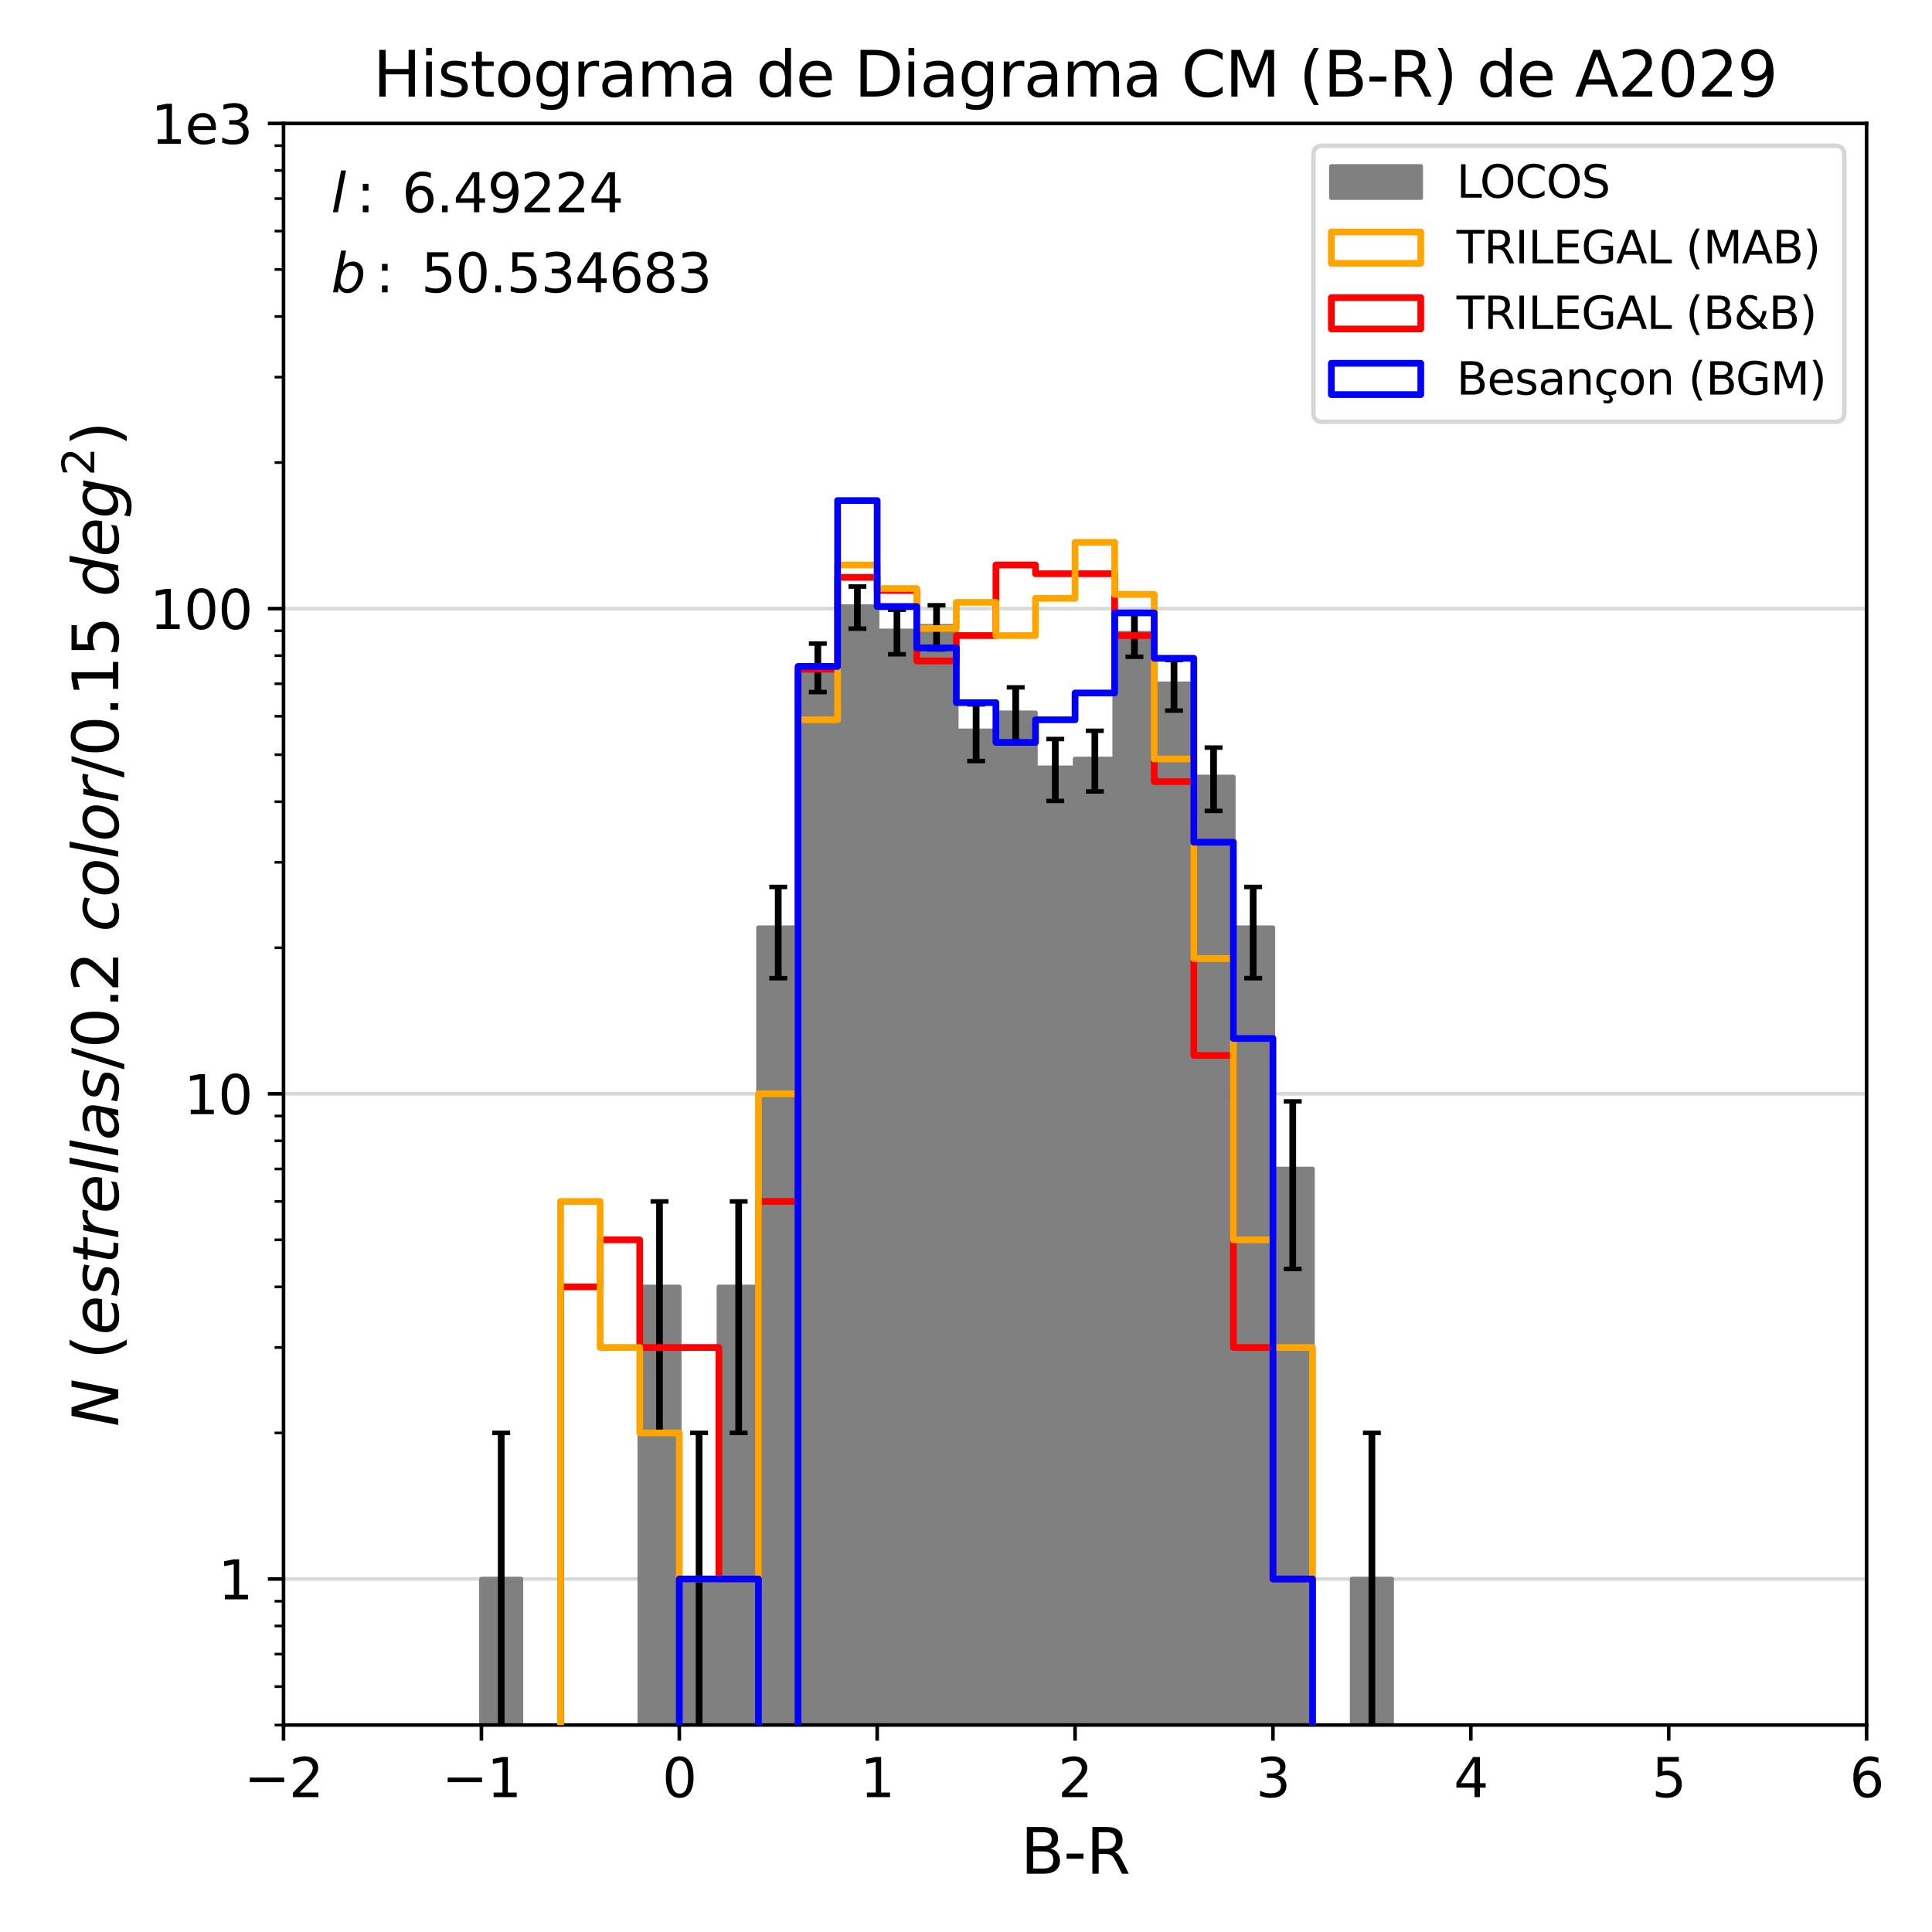 <?xml version="1.0" encoding="utf-8" standalone="no"?>
<!DOCTYPE svg PUBLIC "-//W3C//DTD SVG 1.1//EN"
  "http://www.w3.org/Graphics/SVG/1.1/DTD/svg11.dtd">
<svg xmlns:xlink="http://www.w3.org/1999/xlink" width="432pt" height="432pt" viewBox="0 0 432 432" xmlns="http://www.w3.org/2000/svg" version="1.1">
 <defs>
  <style type="text/css">*{stroke-linejoin: round; stroke-linecap: butt}</style>
 </defs>
 <g id="figure_1">
  <g id="patch_1">
   <path d="M 0 432 
L 432 432 
L 432 0 
L 0 0 
z
" style="fill: #ffffff"/>
  </g>
  <g id="axes_1">
   <g id="patch_2">
    <path d="M 63.398 385.72 
L 417.375 385.72 
L 417.375 27.6 
L 63.398 27.6 
z
" style="fill: #ffffff"/>
   </g>
   <g id="patch_3">
    <path d="M -290.579 108840.413 
L -290.579 108840.413 
L -281.73 108840.413 
L -281.73 108840.413 
L -272.88 108840.413 
L -272.88 108840.413 
L -264.031 108840.413 
L -264.031 108840.413 
L -255.181 108840.413 
L -255.181 108840.413 
L -246.332 108840.413 
L -246.332 108840.413 
L -237.482 108840.413 
L -237.482 108840.413 
L -228.633 108840.413 
L -228.633 108840.413 
L -219.784 108840.413 
L -219.784 108840.413 
L -210.934 108840.413 
L -210.934 108840.413 
L -202.085 108840.413 
L -202.085 108840.413 
L -193.235 108840.413 
L -193.235 108840.413 
L -184.386 108840.413 
L -184.386 108840.413 
L -175.536 108840.413 
L -175.536 108840.413 
L -166.687 108840.413 
L -166.687 108840.413 
L -157.838 108840.413 
L -157.838 108840.413 
L -148.988 108840.413 
L -148.988 108840.413 
L -140.139 108840.413 
L -140.139 108840.413 
L -131.289 108840.413 
L -131.289 108840.413 
L -122.44 108840.413 
L -122.44 108840.413 
L -113.591 108840.413 
L -113.591 108840.413 
L -104.741 108840.413 
L -104.741 108840.413 
L -95.892 108840.413 
L -95.892 108840.413 
L -87.042 108840.413 
L -87.042 108840.413 
L -78.193 108840.413 
L -78.193 108840.413 
L -69.343 108840.413 
L -69.343 108840.413 
L -60.494 108840.413 
L -60.494 108840.413 
L -51.645 108840.413 
L -51.645 353.062 
L -42.795 353.062 
L -42.795 108840.413 
L -33.946 108840.413 
L -33.946 108840.413 
L -25.096 108840.413 
L -25.096 108840.413 
L -16.247 108840.413 
L -16.247 108840.413 
L -7.397 108840.413 
L -7.397 108840.413 
L 1.452 108840.413 
L 1.452 108840.413 
L 10.301 108840.413 
L 10.301 108840.413 
L 19.151 108840.413 
L 19.151 108840.413 
L 28 108840.413 
L 28 108840.413 
L 36.85 108840.413 
L 36.85 108840.413 
L 45.699 108840.413 
L 45.699 108840.413 
L 54.549 108840.413 
L 54.549 108840.413 
L 63.398 108840.413 
L 63.398 108840.413 
L 72.247 108840.413 
L 72.247 108840.413 
L 81.097 108840.413 
L 81.097 108840.413 
L 89.946 108840.413 
L 89.946 108840.413 
L 98.796 108840.413 
L 98.796 108840.413 
L 107.645 108840.413 
L 107.645 353.062 
L 116.495 353.062 
L 116.495 108840.413 
L 125.344 108840.413 
L 125.344 108840.413 
L 134.193 108840.413 
L 134.193 108840.413 
L 143.043 108840.413 
L 143.043 287.746 
L 151.892 287.746 
L 151.892 353.062 
L 160.742 353.062 
L 160.742 287.746 
L 169.591 287.746 
L 169.591 207.426 
L 178.441 207.426 
L 178.441 149.018 
L 187.29 149.018 
L 187.29 135.619 
L 196.139 135.619 
L 196.139 141.051 
L 204.989 141.051 
L 204.989 140.016 
L 213.838 140.016 
L 213.838 163.406 
L 222.688 163.406 
L 222.688 159.376 
L 231.537 159.376 
L 231.537 171.661 
L 240.387 171.661 
L 240.387 169.697 
L 249.236 169.697 
L 249.236 141.578 
L 258.085 141.578 
L 258.085 152.892 
L 266.935 152.892 
L 266.935 173.709 
L 275.784 173.709 
L 275.784 207.426 
L 284.634 207.426 
L 284.634 261.38 
L 293.483 261.38 
L 293.483 108840.413 
L 302.332 108840.413 
L 302.332 353.062 
L 311.182 353.062 
L 311.182 108840.413 
L 320.031 108840.413 
L 320.031 108840.413 
L 328.881 108840.413 
L 328.881 108840.413 
L 337.73 108840.413 
L 337.73 108840.413 
L 346.58 108840.413 
L 346.58 108840.413 
L 355.429 108840.413 
L 355.429 108840.413 
L 364.278 108840.413 
L 364.278 108840.413 
L 373.128 108840.413 
L 373.128 108840.413 
L 381.977 108840.413 
L 381.977 108840.413 
L 390.827 108840.413 
L 390.827 108840.413 
L 399.676 108840.413 
L 399.676 108840.413 
L 408.526 108840.413 
L 408.526 108840.413 
L 417.375 108840.413 
L 417.375 108840.413 
L 426.224 108840.413 
L 426.224 108840.413 
L 435.074 108840.413 
L 435.074 108840.413 
L 443.923 108840.413 
L 443.923 108840.413 
L 452.773 108840.413 
L 452.773 108840.413 
L 461.622 108840.413 
L 461.622 108840.413 
L 470.472 108840.413 
L 470.472 108840.413 
L 479.321 108840.413 
L 479.321 108840.413 
L 488.17 108840.413 
L 488.17 108840.413 
L 497.02 108840.413 
L 497.02 108840.413 
L 505.869 108840.413 
L 505.869 108840.413 
L 514.719 108840.413 
L 514.719 108840.413 
L 523.568 108840.413 
L 523.568 108840.413 
L 532.418 108840.413 
L 532.418 108840.413 
L 541.267 108840.413 
L 541.267 108840.413 
L 550.116 108840.413 
L 550.116 108840.413 
L 558.966 108840.413 
L 558.966 108840.413 
L 567.815 108840.413 
L 567.815 108840.413 
L 576.665 108840.413 
L 576.665 108840.413 
L 585.514 108840.413 
L 585.514 108840.413 
" clip-path="url(#pe95d25d5a4)" style="fill: #808080; stroke: #808080; stroke-linejoin: miter"/>
   </g>
   <g id="matplotlib.axis_1">
    <g id="xtick_1">
     <g id="line2d_1">
      <defs>
       <path id="m4f3cb7709e" d="M 0 0 
L 0 3.5 
" style="stroke: #000000; stroke-width: 0.8"/>
      </defs>
      <g>
       <use xlink:href="#m4f3cb7709e" x="63.398" y="385.72" style="stroke: #000000; stroke-width: 0.8"/>
      </g>
     </g>
     <g id="text_1">
      <!-- −2 -->
      <g transform="translate(54.553 401.838) scale(0.12 -0.12)">
       <defs>
        <path id="DejaVuSans-2212" d="M 678 2272 
L 4684 2272 
L 4684 1741 
L 678 1741 
L 678 2272 
z
" transform="scale(0.016)"/>
        <path id="DejaVuSans-32" d="M 1228 531 
L 3431 531 
L 3431 0 
L 469 0 
L 469 531 
Q 828 903 1448 1529 
Q 2069 2156 2228 2338 
Q 2531 2678 2651 2914 
Q 2772 3150 2772 3378 
Q 2772 3750 2511 3984 
Q 2250 4219 1831 4219 
Q 1534 4219 1204 4116 
Q 875 4013 500 3803 
L 500 4441 
Q 881 4594 1212 4672 
Q 1544 4750 1819 4750 
Q 2544 4750 2975 4387 
Q 3406 4025 3406 3419 
Q 3406 3131 3298 2873 
Q 3191 2616 2906 2266 
Q 2828 2175 2409 1742 
Q 1991 1309 1228 531 
z
" transform="scale(0.016)"/>
       </defs>
       <use xlink:href="#DejaVuSans-2212"/>
       <use xlink:href="#DejaVuSans-32" x="83.789"/>
      </g>
     </g>
    </g>
    <g id="xtick_2">
     <g id="line2d_2">
      <g>
       <use xlink:href="#m4f3cb7709e" x="107.645" y="385.72" style="stroke: #000000; stroke-width: 0.8"/>
      </g>
     </g>
     <g id="text_2">
      <!-- −1 -->
      <g transform="translate(98.8 401.838) scale(0.12 -0.12)">
       <defs>
        <path id="DejaVuSans-31" d="M 794 531 
L 1825 531 
L 1825 4091 
L 703 3866 
L 703 4441 
L 1819 4666 
L 2450 4666 
L 2450 531 
L 3481 531 
L 3481 0 
L 794 0 
L 794 531 
z
" transform="scale(0.016)"/>
       </defs>
       <use xlink:href="#DejaVuSans-2212"/>
       <use xlink:href="#DejaVuSans-31" x="83.789"/>
      </g>
     </g>
    </g>
    <g id="xtick_3">
     <g id="line2d_3">
      <g>
       <use xlink:href="#m4f3cb7709e" x="151.892" y="385.72" style="stroke: #000000; stroke-width: 0.8"/>
      </g>
     </g>
     <g id="text_3">
      <!-- 0 -->
      <g transform="translate(148.075 401.838) scale(0.12 -0.12)">
       <defs>
        <path id="DejaVuSans-30" d="M 2034 4250 
Q 1547 4250 1301 3770 
Q 1056 3291 1056 2328 
Q 1056 1369 1301 889 
Q 1547 409 2034 409 
Q 2525 409 2770 889 
Q 3016 1369 3016 2328 
Q 3016 3291 2770 3770 
Q 2525 4250 2034 4250 
z
M 2034 4750 
Q 2819 4750 3233 4129 
Q 3647 3509 3647 2328 
Q 3647 1150 3233 529 
Q 2819 -91 2034 -91 
Q 1250 -91 836 529 
Q 422 1150 422 2328 
Q 422 3509 836 4129 
Q 1250 4750 2034 4750 
z
" transform="scale(0.016)"/>
       </defs>
       <use xlink:href="#DejaVuSans-30"/>
      </g>
     </g>
    </g>
    <g id="xtick_4">
     <g id="line2d_4">
      <g>
       <use xlink:href="#m4f3cb7709e" x="196.139" y="385.72" style="stroke: #000000; stroke-width: 0.8"/>
      </g>
     </g>
     <g id="text_4">
      <!-- 1 -->
      <g transform="translate(192.322 401.838) scale(0.12 -0.12)">
       <use xlink:href="#DejaVuSans-31"/>
      </g>
     </g>
    </g>
    <g id="xtick_5">
     <g id="line2d_5">
      <g>
       <use xlink:href="#m4f3cb7709e" x="240.387" y="385.72" style="stroke: #000000; stroke-width: 0.8"/>
      </g>
     </g>
     <g id="text_5">
      <!-- 2 -->
      <g transform="translate(236.569 401.838) scale(0.12 -0.12)">
       <use xlink:href="#DejaVuSans-32"/>
      </g>
     </g>
    </g>
    <g id="xtick_6">
     <g id="line2d_6">
      <g>
       <use xlink:href="#m4f3cb7709e" x="284.634" y="385.72" style="stroke: #000000; stroke-width: 0.8"/>
      </g>
     </g>
     <g id="text_6">
      <!-- 3 -->
      <g transform="translate(280.816 401.838) scale(0.12 -0.12)">
       <defs>
        <path id="DejaVuSans-33" d="M 2597 2516 
Q 3050 2419 3304 2112 
Q 3559 1806 3559 1356 
Q 3559 666 3084 287 
Q 2609 -91 1734 -91 
Q 1441 -91 1130 -33 
Q 819 25 488 141 
L 488 750 
Q 750 597 1062 519 
Q 1375 441 1716 441 
Q 2309 441 2620 675 
Q 2931 909 2931 1356 
Q 2931 1769 2642 2001 
Q 2353 2234 1838 2234 
L 1294 2234 
L 1294 2753 
L 1863 2753 
Q 2328 2753 2575 2939 
Q 2822 3125 2822 3475 
Q 2822 3834 2567 4026 
Q 2313 4219 1838 4219 
Q 1578 4219 1281 4162 
Q 984 4106 628 3988 
L 628 4550 
Q 988 4650 1302 4700 
Q 1616 4750 1894 4750 
Q 2613 4750 3031 4423 
Q 3450 4097 3450 3541 
Q 3450 3153 3228 2886 
Q 3006 2619 2597 2516 
z
" transform="scale(0.016)"/>
       </defs>
       <use xlink:href="#DejaVuSans-33"/>
      </g>
     </g>
    </g>
    <g id="xtick_7">
     <g id="line2d_7">
      <g>
       <use xlink:href="#m4f3cb7709e" x="328.881" y="385.72" style="stroke: #000000; stroke-width: 0.8"/>
      </g>
     </g>
     <g id="text_7">
      <!-- 4 -->
      <g transform="translate(325.063 401.838) scale(0.12 -0.12)">
       <defs>
        <path id="DejaVuSans-34" d="M 2419 4116 
L 825 1625 
L 2419 1625 
L 2419 4116 
z
M 2253 4666 
L 3047 4666 
L 3047 1625 
L 3713 1625 
L 3713 1100 
L 3047 1100 
L 3047 0 
L 2419 0 
L 2419 1100 
L 313 1100 
L 313 1709 
L 2253 4666 
z
" transform="scale(0.016)"/>
       </defs>
       <use xlink:href="#DejaVuSans-34"/>
      </g>
     </g>
    </g>
    <g id="xtick_8">
     <g id="line2d_8">
      <g>
       <use xlink:href="#m4f3cb7709e" x="373.128" y="385.72" style="stroke: #000000; stroke-width: 0.8"/>
      </g>
     </g>
     <g id="text_8">
      <!-- 5 -->
      <g transform="translate(369.31 401.838) scale(0.12 -0.12)">
       <defs>
        <path id="DejaVuSans-35" d="M 691 4666 
L 3169 4666 
L 3169 4134 
L 1269 4134 
L 1269 2991 
Q 1406 3038 1543 3061 
Q 1681 3084 1819 3084 
Q 2600 3084 3056 2656 
Q 3513 2228 3513 1497 
Q 3513 744 3044 326 
Q 2575 -91 1722 -91 
Q 1428 -91 1123 -41 
Q 819 9 494 109 
L 494 744 
Q 775 591 1075 516 
Q 1375 441 1709 441 
Q 2250 441 2565 725 
Q 2881 1009 2881 1497 
Q 2881 1984 2565 2268 
Q 2250 2553 1709 2553 
Q 1456 2553 1204 2497 
Q 953 2441 691 2322 
L 691 4666 
z
" transform="scale(0.016)"/>
       </defs>
       <use xlink:href="#DejaVuSans-35"/>
      </g>
     </g>
    </g>
    <g id="xtick_9">
     <g id="line2d_9">
      <g>
       <use xlink:href="#m4f3cb7709e" x="417.375" y="385.72" style="stroke: #000000; stroke-width: 0.8"/>
      </g>
     </g>
     <g id="text_9">
      <!-- 6 -->
      <g transform="translate(413.558 401.838) scale(0.12 -0.12)">
       <defs>
        <path id="DejaVuSans-36" d="M 2113 2584 
Q 1688 2584 1439 2293 
Q 1191 2003 1191 1497 
Q 1191 994 1439 701 
Q 1688 409 2113 409 
Q 2538 409 2786 701 
Q 3034 994 3034 1497 
Q 3034 2003 2786 2293 
Q 2538 2584 2113 2584 
z
M 3366 4563 
L 3366 3988 
Q 3128 4100 2886 4159 
Q 2644 4219 2406 4219 
Q 1781 4219 1451 3797 
Q 1122 3375 1075 2522 
Q 1259 2794 1537 2939 
Q 1816 3084 2150 3084 
Q 2853 3084 3261 2657 
Q 3669 2231 3669 1497 
Q 3669 778 3244 343 
Q 2819 -91 2113 -91 
Q 1303 -91 875 529 
Q 447 1150 447 2328 
Q 447 3434 972 4092 
Q 1497 4750 2381 4750 
Q 2619 4750 2861 4703 
Q 3103 4656 3366 4563 
z
" transform="scale(0.016)"/>
       </defs>
       <use xlink:href="#DejaVuSans-36"/>
      </g>
     </g>
    </g>
    <g id="text_10">
     <!-- B-R -->
     <g transform="translate(228.194 418.972) scale(0.14 -0.14)">
      <defs>
       <path id="DejaVuSans-42" d="M 1259 2228 
L 1259 519 
L 2272 519 
Q 2781 519 3026 730 
Q 3272 941 3272 1375 
Q 3272 1813 3026 2020 
Q 2781 2228 2272 2228 
L 1259 2228 
z
M 1259 4147 
L 1259 2741 
L 2194 2741 
Q 2656 2741 2882 2914 
Q 3109 3088 3109 3444 
Q 3109 3797 2882 3972 
Q 2656 4147 2194 4147 
L 1259 4147 
z
M 628 4666 
L 2241 4666 
Q 2963 4666 3353 4366 
Q 3744 4066 3744 3513 
Q 3744 3084 3544 2831 
Q 3344 2578 2956 2516 
Q 3422 2416 3680 2098 
Q 3938 1781 3938 1306 
Q 3938 681 3513 340 
Q 3088 0 2303 0 
L 628 0 
L 628 4666 
z
" transform="scale(0.016)"/>
       <path id="DejaVuSans-2d" d="M 313 2009 
L 1997 2009 
L 1997 1497 
L 313 1497 
L 313 2009 
z
" transform="scale(0.016)"/>
       <path id="DejaVuSans-52" d="M 2841 2188 
Q 3044 2119 3236 1894 
Q 3428 1669 3622 1275 
L 4263 0 
L 3584 0 
L 2988 1197 
Q 2756 1666 2539 1819 
Q 2322 1972 1947 1972 
L 1259 1972 
L 1259 0 
L 628 0 
L 628 4666 
L 2053 4666 
Q 2853 4666 3247 4331 
Q 3641 3997 3641 3322 
Q 3641 2881 3436 2590 
Q 3231 2300 2841 2188 
z
M 1259 4147 
L 1259 2491 
L 2053 2491 
Q 2509 2491 2742 2702 
Q 2975 2913 2975 3322 
Q 2975 3731 2742 3939 
Q 2509 4147 2053 4147 
L 1259 4147 
z
" transform="scale(0.016)"/>
      </defs>
      <use xlink:href="#DejaVuSans-42"/>
      <use xlink:href="#DejaVuSans-2d" x="68.604"/>
      <use xlink:href="#DejaVuSans-52" x="104.688"/>
     </g>
    </g>
   </g>
   <g id="matplotlib.axis_2">
    <g id="ytick_1">
     <g id="line2d_10">
      <path d="M 63.398 353.062 
L 417.375 353.062 
" clip-path="url(#pe95d25d5a4)" style="fill: none; stroke: #808080; stroke-opacity: 0.3; stroke-width: 0.8; stroke-linecap: square"/>
     </g>
     <g id="line2d_11">
      <defs>
       <path id="mb34bf4855a" d="M 0 0 
L -3.5 0 
" style="stroke: #000000; stroke-width: 0.8"/>
      </defs>
      <g>
       <use xlink:href="#mb34bf4855a" x="63.398" y="353.062" style="stroke: #000000; stroke-width: 0.8"/>
      </g>
     </g>
     <g id="text_11">
      <!-- 1 -->
      <g transform="translate(48.763 357.621) scale(0.12 -0.12)">
       <use xlink:href="#DejaVuSans-31"/>
      </g>
     </g>
    </g>
    <g id="ytick_2">
     <g id="line2d_12">
      <path d="M 63.398 244.575 
L 417.375 244.575 
" clip-path="url(#pe95d25d5a4)" style="fill: none; stroke: #808080; stroke-opacity: 0.3; stroke-width: 0.8; stroke-linecap: square"/>
     </g>
     <g id="line2d_13">
      <g>
       <use xlink:href="#mb34bf4855a" x="63.398" y="244.575" style="stroke: #000000; stroke-width: 0.8"/>
      </g>
     </g>
     <g id="text_12">
      <!-- 10 -->
      <g transform="translate(41.128 249.134) scale(0.12 -0.12)">
       <use xlink:href="#DejaVuSans-31"/>
       <use xlink:href="#DejaVuSans-30" x="63.623"/>
      </g>
     </g>
    </g>
    <g id="ytick_3">
     <g id="line2d_14">
      <path d="M 63.398 136.087 
L 417.375 136.087 
" clip-path="url(#pe95d25d5a4)" style="fill: none; stroke: #808080; stroke-opacity: 0.3; stroke-width: 0.8; stroke-linecap: square"/>
     </g>
     <g id="line2d_15">
      <g>
       <use xlink:href="#mb34bf4855a" x="63.398" y="136.087" style="stroke: #000000; stroke-width: 0.8"/>
      </g>
     </g>
     <g id="text_13">
      <!-- 100 -->
      <g transform="translate(33.493 140.646) scale(0.12 -0.12)">
       <use xlink:href="#DejaVuSans-31"/>
       <use xlink:href="#DejaVuSans-30" x="63.623"/>
       <use xlink:href="#DejaVuSans-30" x="127.246"/>
      </g>
     </g>
    </g>
    <g id="ytick_4">
     <g id="line2d_16">
      <path d="M 63.398 27.6 
L 417.375 27.6 
" clip-path="url(#pe95d25d5a4)" style="fill: none; stroke: #808080; stroke-opacity: 0.3; stroke-width: 0.8; stroke-linecap: square"/>
     </g>
     <g id="line2d_17">
      <g>
       <use xlink:href="#mb34bf4855a" x="63.398" y="27.6" style="stroke: #000000; stroke-width: 0.8"/>
      </g>
     </g>
     <g id="text_14">
      <!-- 1e3 -->
      <g transform="translate(33.744 32.159) scale(0.12 -0.12)">
       <defs>
        <path id="DejaVuSans-65" d="M 3597 1894 
L 3597 1613 
L 953 1613 
Q 991 1019 1311 708 
Q 1631 397 2203 397 
Q 2534 397 2845 478 
Q 3156 559 3463 722 
L 3463 178 
Q 3153 47 2828 -22 
Q 2503 -91 2169 -91 
Q 1331 -91 842 396 
Q 353 884 353 1716 
Q 353 2575 817 3079 
Q 1281 3584 2069 3584 
Q 2775 3584 3186 3129 
Q 3597 2675 3597 1894 
z
M 3022 2063 
Q 3016 2534 2758 2815 
Q 2500 3097 2075 3097 
Q 1594 3097 1305 2825 
Q 1016 2553 972 2059 
L 3022 2063 
z
" transform="scale(0.016)"/>
       </defs>
       <use xlink:href="#DejaVuSans-31"/>
       <use xlink:href="#DejaVuSans-65" x="63.623"/>
       <use xlink:href="#DejaVuSans-33" x="125.146"/>
      </g>
     </g>
    </g>
    <g id="ytick_5">
     <g id="line2d_18">
      <defs>
       <path id="mc8f39fbef9" d="M 0 0 
L -2 0 
" style="stroke: #000000; stroke-width: 0.6"/>
      </defs>
      <g>
       <use xlink:href="#mc8f39fbef9" x="63.398" y="385.72" style="stroke: #000000; stroke-width: 0.6"/>
      </g>
     </g>
    </g>
    <g id="ytick_6">
     <g id="line2d_19">
      <g>
       <use xlink:href="#mc8f39fbef9" x="63.398" y="377.13" style="stroke: #000000; stroke-width: 0.6"/>
      </g>
     </g>
    </g>
    <g id="ytick_7">
     <g id="line2d_20">
      <g>
       <use xlink:href="#mc8f39fbef9" x="63.398" y="369.867" style="stroke: #000000; stroke-width: 0.6"/>
      </g>
     </g>
    </g>
    <g id="ytick_8">
     <g id="line2d_21">
      <g>
       <use xlink:href="#mc8f39fbef9" x="63.398" y="363.576" style="stroke: #000000; stroke-width: 0.6"/>
      </g>
     </g>
    </g>
    <g id="ytick_9">
     <g id="line2d_22">
      <g>
       <use xlink:href="#mc8f39fbef9" x="63.398" y="358.026" style="stroke: #000000; stroke-width: 0.6"/>
      </g>
     </g>
    </g>
    <g id="ytick_10">
     <g id="line2d_23">
      <g>
       <use xlink:href="#mc8f39fbef9" x="63.398" y="320.404" style="stroke: #000000; stroke-width: 0.6"/>
      </g>
     </g>
    </g>
    <g id="ytick_11">
     <g id="line2d_24">
      <g>
       <use xlink:href="#mc8f39fbef9" x="63.398" y="301.3" style="stroke: #000000; stroke-width: 0.6"/>
      </g>
     </g>
    </g>
    <g id="ytick_12">
     <g id="line2d_25">
      <g>
       <use xlink:href="#mc8f39fbef9" x="63.398" y="287.746" style="stroke: #000000; stroke-width: 0.6"/>
      </g>
     </g>
    </g>
    <g id="ytick_13">
     <g id="line2d_26">
      <g>
       <use xlink:href="#mc8f39fbef9" x="63.398" y="277.233" style="stroke: #000000; stroke-width: 0.6"/>
      </g>
     </g>
    </g>
    <g id="ytick_14">
     <g id="line2d_27">
      <g>
       <use xlink:href="#mc8f39fbef9" x="63.398" y="268.642" style="stroke: #000000; stroke-width: 0.6"/>
      </g>
     </g>
    </g>
    <g id="ytick_15">
     <g id="line2d_28">
      <g>
       <use xlink:href="#mc8f39fbef9" x="63.398" y="261.38" style="stroke: #000000; stroke-width: 0.6"/>
      </g>
     </g>
    </g>
    <g id="ytick_16">
     <g id="line2d_29">
      <g>
       <use xlink:href="#mc8f39fbef9" x="63.398" y="255.088" style="stroke: #000000; stroke-width: 0.6"/>
      </g>
     </g>
    </g>
    <g id="ytick_17">
     <g id="line2d_30">
      <g>
       <use xlink:href="#mc8f39fbef9" x="63.398" y="249.539" style="stroke: #000000; stroke-width: 0.6"/>
      </g>
     </g>
    </g>
    <g id="ytick_18">
     <g id="line2d_31">
      <g>
       <use xlink:href="#mc8f39fbef9" x="63.398" y="211.917" style="stroke: #000000; stroke-width: 0.6"/>
      </g>
     </g>
    </g>
    <g id="ytick_19">
     <g id="line2d_32">
      <g>
       <use xlink:href="#mc8f39fbef9" x="63.398" y="192.813" style="stroke: #000000; stroke-width: 0.6"/>
      </g>
     </g>
    </g>
    <g id="ytick_20">
     <g id="line2d_33">
      <g>
       <use xlink:href="#mc8f39fbef9" x="63.398" y="179.259" style="stroke: #000000; stroke-width: 0.6"/>
      </g>
     </g>
    </g>
    <g id="ytick_21">
     <g id="line2d_34">
      <g>
       <use xlink:href="#mc8f39fbef9" x="63.398" y="168.745" style="stroke: #000000; stroke-width: 0.6"/>
      </g>
     </g>
    </g>
    <g id="ytick_22">
     <g id="line2d_35">
      <g>
       <use xlink:href="#mc8f39fbef9" x="63.398" y="160.155" style="stroke: #000000; stroke-width: 0.6"/>
      </g>
     </g>
    </g>
    <g id="ytick_23">
     <g id="line2d_36">
      <g>
       <use xlink:href="#mc8f39fbef9" x="63.398" y="152.892" style="stroke: #000000; stroke-width: 0.6"/>
      </g>
     </g>
    </g>
    <g id="ytick_24">
     <g id="line2d_37">
      <g>
       <use xlink:href="#mc8f39fbef9" x="63.398" y="146.601" style="stroke: #000000; stroke-width: 0.6"/>
      </g>
     </g>
    </g>
    <g id="ytick_25">
     <g id="line2d_38">
      <g>
       <use xlink:href="#mc8f39fbef9" x="63.398" y="141.051" style="stroke: #000000; stroke-width: 0.6"/>
      </g>
     </g>
    </g>
    <g id="ytick_26">
     <g id="line2d_39">
      <g>
       <use xlink:href="#mc8f39fbef9" x="63.398" y="103.429" style="stroke: #000000; stroke-width: 0.6"/>
      </g>
     </g>
    </g>
    <g id="ytick_27">
     <g id="line2d_40">
      <g>
       <use xlink:href="#mc8f39fbef9" x="63.398" y="84.326" style="stroke: #000000; stroke-width: 0.6"/>
      </g>
     </g>
    </g>
    <g id="ytick_28">
     <g id="line2d_41">
      <g>
       <use xlink:href="#mc8f39fbef9" x="63.398" y="70.771" style="stroke: #000000; stroke-width: 0.6"/>
      </g>
     </g>
    </g>
    <g id="ytick_29">
     <g id="line2d_42">
      <g>
       <use xlink:href="#mc8f39fbef9" x="63.398" y="60.258" style="stroke: #000000; stroke-width: 0.6"/>
      </g>
     </g>
    </g>
    <g id="ytick_30">
     <g id="line2d_43">
      <g>
       <use xlink:href="#mc8f39fbef9" x="63.398" y="51.668" style="stroke: #000000; stroke-width: 0.6"/>
      </g>
     </g>
    </g>
    <g id="ytick_31">
     <g id="line2d_44">
      <g>
       <use xlink:href="#mc8f39fbef9" x="63.398" y="44.405" style="stroke: #000000; stroke-width: 0.6"/>
      </g>
     </g>
    </g>
    <g id="ytick_32">
     <g id="line2d_45">
      <g>
       <use xlink:href="#mc8f39fbef9" x="63.398" y="38.114" style="stroke: #000000; stroke-width: 0.6"/>
      </g>
     </g>
    </g>
    <g id="ytick_33">
     <g id="line2d_46">
      <g>
       <use xlink:href="#mc8f39fbef9" x="63.398" y="32.564" style="stroke: #000000; stroke-width: 0.6"/>
      </g>
     </g>
    </g>
    <g id="text_15">
     <!-- $N\ (estrellas/0.2\ color/0.15\ deg^{2}$) -->
     <g transform="translate(26.553 319.01) rotate(-90) scale(0.14 -0.14)">
      <defs>
       <path id="DejaVuSans-Oblique-4e" d="M 1081 4666 
L 1931 4666 
L 3219 666 
L 4000 4666 
L 4616 4666 
L 3706 0 
L 2853 0 
L 1569 4025 
L 788 0 
L 172 0 
L 1081 4666 
z
" transform="scale(0.016)"/>
       <path id="DejaVuSans-28" d="M 1984 4856 
Q 1566 4138 1362 3434 
Q 1159 2731 1159 2009 
Q 1159 1288 1364 580 
Q 1569 -128 1984 -844 
L 1484 -844 
Q 1016 -109 783 600 
Q 550 1309 550 2009 
Q 550 2706 781 3412 
Q 1013 4119 1484 4856 
L 1984 4856 
z
" transform="scale(0.016)"/>
       <path id="DejaVuSans-Oblique-65" d="M 3078 2063 
Q 3088 2113 3092 2166 
Q 3097 2219 3097 2272 
Q 3097 2653 2873 2875 
Q 2650 3097 2266 3097 
Q 1838 3097 1509 2826 
Q 1181 2556 1013 2059 
L 3078 2063 
z
M 3578 1613 
L 903 1613 
Q 884 1494 878 1425 
Q 872 1356 872 1306 
Q 872 872 1139 634 
Q 1406 397 1894 397 
Q 2269 397 2603 481 
Q 2938 566 3225 728 
L 3116 159 
Q 2806 34 2476 -28 
Q 2147 -91 1806 -91 
Q 1078 -91 686 257 
Q 294 606 294 1247 
Q 294 1794 489 2264 
Q 684 2734 1063 3103 
Q 1306 3334 1642 3459 
Q 1978 3584 2356 3584 
Q 2950 3584 3301 3228 
Q 3653 2872 3653 2272 
Q 3653 2128 3634 1964 
Q 3616 1800 3578 1613 
z
" transform="scale(0.016)"/>
       <path id="DejaVuSans-Oblique-73" d="M 3200 3397 
L 3091 2853 
Q 2863 2978 2609 3040 
Q 2356 3103 2088 3103 
Q 1634 3103 1373 2948 
Q 1113 2794 1113 2528 
Q 1113 2219 1719 2053 
Q 1766 2041 1788 2034 
L 1972 1978 
Q 2547 1819 2739 1644 
Q 2931 1469 2931 1166 
Q 2931 609 2489 259 
Q 2047 -91 1331 -91 
Q 1053 -91 747 -37 
Q 441 16 72 128 
L 184 722 
Q 500 559 806 475 
Q 1113 391 1394 391 
Q 1816 391 2080 572 
Q 2344 753 2344 1031 
Q 2344 1331 1650 1516 
L 1591 1531 
L 1394 1581 
Q 956 1697 753 1886 
Q 550 2075 550 2369 
Q 550 2928 970 3256 
Q 1391 3584 2113 3584 
Q 2397 3584 2667 3537 
Q 2938 3491 3200 3397 
z
" transform="scale(0.016)"/>
       <path id="DejaVuSans-Oblique-74" d="M 2706 3500 
L 2619 3053 
L 1472 3053 
L 1100 1153 
Q 1081 1047 1072 975 
Q 1063 903 1063 863 
Q 1063 663 1183 572 
Q 1303 481 1569 481 
L 2150 481 
L 2053 0 
L 1503 0 
Q 991 0 739 200 
Q 488 400 488 806 
Q 488 878 497 964 
Q 506 1050 525 1153 
L 897 3053 
L 409 3053 
L 500 3500 
L 978 3500 
L 1172 4494 
L 1747 4494 
L 1556 3500 
L 2706 3500 
z
" transform="scale(0.016)"/>
       <path id="DejaVuSans-Oblique-72" d="M 2853 2969 
Q 2766 3016 2653 3041 
Q 2541 3066 2413 3066 
Q 1953 3066 1609 2717 
Q 1266 2369 1153 1784 
L 800 0 
L 225 0 
L 909 3500 
L 1484 3500 
L 1375 2956 
Q 1603 3259 1920 3421 
Q 2238 3584 2597 3584 
Q 2691 3584 2781 3573 
Q 2872 3563 2963 3538 
L 2853 2969 
z
" transform="scale(0.016)"/>
       <path id="DejaVuSans-Oblique-6c" d="M 1172 4863 
L 1747 4863 
L 800 0 
L 225 0 
L 1172 4863 
z
" transform="scale(0.016)"/>
       <path id="DejaVuSans-Oblique-61" d="M 3438 1997 
L 3047 0 
L 2472 0 
L 2578 531 
Q 2325 219 2001 64 
Q 1678 -91 1281 -91 
Q 834 -91 548 182 
Q 263 456 263 884 
Q 263 1497 752 1853 
Q 1241 2209 2100 2209 
L 2900 2209 
L 2931 2363 
Q 2938 2388 2941 2417 
Q 2944 2447 2944 2509 
Q 2944 2788 2717 2942 
Q 2491 3097 2081 3097 
Q 1800 3097 1504 3025 
Q 1209 2953 897 2809 
L 997 3341 
Q 1322 3463 1633 3523 
Q 1944 3584 2234 3584 
Q 2853 3584 3176 3315 
Q 3500 3047 3500 2534 
Q 3500 2431 3484 2292 
Q 3469 2153 3438 1997 
z
M 2816 1759 
L 2241 1759 
Q 1534 1759 1195 1570 
Q 856 1381 856 984 
Q 856 709 1029 553 
Q 1203 397 1509 397 
Q 1978 397 2328 733 
Q 2678 1069 2791 1631 
L 2816 1759 
z
" transform="scale(0.016)"/>
       <path id="DejaVuSans-2f" d="M 1625 4666 
L 2156 4666 
L 531 -594 
L 0 -594 
L 1625 4666 
z
" transform="scale(0.016)"/>
       <path id="DejaVuSans-2e" d="M 684 794 
L 1344 794 
L 1344 0 
L 684 0 
L 684 794 
z
" transform="scale(0.016)"/>
       <path id="DejaVuSans-Oblique-63" d="M 3431 3366 
L 3316 2797 
Q 3109 2947 2876 3022 
Q 2644 3097 2394 3097 
Q 2119 3097 1870 3000 
Q 1622 2903 1453 2725 
Q 1184 2453 1037 2087 
Q 891 1722 891 1331 
Q 891 859 1127 628 
Q 1363 397 1844 397 
Q 2081 397 2348 469 
Q 2616 541 2906 684 
L 2797 116 
Q 2547 13 2283 -39 
Q 2019 -91 1741 -91 
Q 1044 -91 669 257 
Q 294 606 294 1253 
Q 294 1797 489 2255 
Q 684 2713 1069 3078 
Q 1331 3328 1684 3456 
Q 2038 3584 2456 3584 
Q 2700 3584 2940 3529 
Q 3181 3475 3431 3366 
z
" transform="scale(0.016)"/>
       <path id="DejaVuSans-Oblique-6f" d="M 1625 -91 
Q 1009 -91 651 289 
Q 294 669 294 1325 
Q 294 1706 417 2101 
Q 541 2497 738 2766 
Q 1047 3184 1428 3384 
Q 1809 3584 2291 3584 
Q 2888 3584 3255 3212 
Q 3622 2841 3622 2241 
Q 3622 1825 3500 1412 
Q 3378 1000 3181 728 
Q 2875 309 2494 109 
Q 2113 -91 1625 -91 
z
M 891 1344 
Q 891 869 1089 633 
Q 1288 397 1691 397 
Q 2269 397 2648 901 
Q 3028 1406 3028 2181 
Q 3028 2634 2825 2865 
Q 2622 3097 2228 3097 
Q 1903 3097 1650 2945 
Q 1397 2794 1197 2484 
Q 1050 2253 970 1956 
Q 891 1659 891 1344 
z
" transform="scale(0.016)"/>
       <path id="DejaVuSans-Oblique-64" d="M 2675 525 
Q 2444 222 2128 65 
Q 1813 -91 1428 -91 
Q 903 -91 598 267 
Q 294 625 294 1247 
Q 294 1766 478 2236 
Q 663 2706 1013 3078 
Q 1244 3325 1534 3454 
Q 1825 3584 2144 3584 
Q 2481 3584 2739 3421 
Q 2997 3259 3138 2956 
L 3513 4863 
L 4091 4863 
L 3144 0 
L 2566 0 
L 2675 525 
z
M 891 1350 
Q 891 897 1095 644 
Q 1300 391 1663 391 
Q 1931 391 2161 520 
Q 2391 650 2566 903 
Q 2750 1166 2856 1509 
Q 2963 1853 2963 2188 
Q 2963 2622 2758 2865 
Q 2553 3109 2194 3109 
Q 1922 3109 1687 2981 
Q 1453 2853 1288 2613 
Q 1106 2353 998 2009 
Q 891 1666 891 1350 
z
" transform="scale(0.016)"/>
       <path id="DejaVuSans-Oblique-67" d="M 3816 3500 
L 3219 434 
Q 3047 -456 2561 -893 
Q 2075 -1331 1253 -1331 
Q 950 -1331 690 -1286 
Q 431 -1241 206 -1147 
L 313 -588 
Q 525 -725 762 -790 
Q 1000 -856 1269 -856 
Q 1816 -856 2167 -557 
Q 2519 -259 2631 300 
L 2681 563 
Q 2441 288 2122 144 
Q 1803 0 1434 0 
Q 903 0 598 351 
Q 294 703 294 1319 
Q 294 1803 478 2267 
Q 663 2731 997 3091 
Q 1219 3328 1514 3456 
Q 1809 3584 2131 3584 
Q 2484 3584 2746 3420 
Q 3009 3256 3138 2956 
L 3238 3500 
L 3816 3500 
z
M 2950 2216 
Q 2950 2641 2750 2872 
Q 2550 3103 2181 3103 
Q 1953 3103 1747 3012 
Q 1541 2922 1394 2759 
Q 1156 2491 1023 2127 
Q 891 1763 891 1375 
Q 891 944 1092 712 
Q 1294 481 1672 481 
Q 2219 481 2584 976 
Q 2950 1472 2950 2216 
z
" transform="scale(0.016)"/>
       <path id="DejaVuSans-29" d="M 513 4856 
L 1013 4856 
Q 1481 4119 1714 3412 
Q 1947 2706 1947 2009 
Q 1947 1309 1714 600 
Q 1481 -109 1013 -844 
L 513 -844 
Q 928 -128 1133 580 
Q 1338 1288 1338 2009 
Q 1338 2731 1133 3434 
Q 928 4138 513 4856 
z
" transform="scale(0.016)"/>
      </defs>
      <use xlink:href="#DejaVuSans-Oblique-4e" transform="translate(0 0.766)"/>
      <use xlink:href="#DejaVuSans-28" transform="translate(107.275 0.766)"/>
      <use xlink:href="#DejaVuSans-Oblique-65" transform="translate(146.289 0.766)"/>
      <use xlink:href="#DejaVuSans-Oblique-73" transform="translate(207.812 0.766)"/>
      <use xlink:href="#DejaVuSans-Oblique-74" transform="translate(259.912 0.766)"/>
      <use xlink:href="#DejaVuSans-Oblique-72" transform="translate(299.121 0.766)"/>
      <use xlink:href="#DejaVuSans-Oblique-65" transform="translate(340.234 0.766)"/>
      <use xlink:href="#DejaVuSans-Oblique-6c" transform="translate(401.757 0.766)"/>
      <use xlink:href="#DejaVuSans-Oblique-6c" transform="translate(429.541 0.766)"/>
      <use xlink:href="#DejaVuSans-Oblique-61" transform="translate(457.324 0.766)"/>
      <use xlink:href="#DejaVuSans-Oblique-73" transform="translate(518.603 0.766)"/>
      <use xlink:href="#DejaVuSans-2f" transform="translate(570.703 0.766)"/>
      <use xlink:href="#DejaVuSans-30" transform="translate(604.394 0.766)"/>
      <use xlink:href="#DejaVuSans-2e" transform="translate(668.017 0.766)"/>
      <use xlink:href="#DejaVuSans-32" transform="translate(694.304 0.766)"/>
      <use xlink:href="#DejaVuSans-Oblique-63" transform="translate(790.398 0.766)"/>
      <use xlink:href="#DejaVuSans-Oblique-6f" transform="translate(845.378 0.766)"/>
      <use xlink:href="#DejaVuSans-Oblique-6c" transform="translate(906.56 0.766)"/>
      <use xlink:href="#DejaVuSans-Oblique-6f" transform="translate(934.343 0.766)"/>
      <use xlink:href="#DejaVuSans-Oblique-72" transform="translate(995.525 0.766)"/>
      <use xlink:href="#DejaVuSans-2f" transform="translate(1036.638 0.766)"/>
      <use xlink:href="#DejaVuSans-30" transform="translate(1070.329 0.766)"/>
      <use xlink:href="#DejaVuSans-2e" transform="translate(1133.952 0.766)"/>
      <use xlink:href="#DejaVuSans-31" transform="translate(1165.74 0.766)"/>
      <use xlink:href="#DejaVuSans-35" transform="translate(1229.363 0.766)"/>
      <use xlink:href="#DejaVuSans-Oblique-64" transform="translate(1325.456 0.766)"/>
      <use xlink:href="#DejaVuSans-Oblique-65" transform="translate(1388.933 0.766)"/>
      <use xlink:href="#DejaVuSans-Oblique-67" transform="translate(1450.456 0.766)"/>
      <use xlink:href="#DejaVuSans-32" transform="translate(1518.583 39.047) scale(0.7)"/>
      <use xlink:href="#DejaVuSans-29" transform="translate(1565.853 0.766)"/>
     </g>
    </g>
   </g>
   <g id="LineCollection_1">
    <path clip-path="url(#pe95d25d5a4)" style="fill: none; stroke: #000000; stroke-width: 1.5"/>
    <path clip-path="url(#pe95d25d5a4)" style="fill: none; stroke: #000000; stroke-width: 1.5"/>
    <path clip-path="url(#pe95d25d5a4)" style="fill: none; stroke: #000000; stroke-width: 1.5"/>
    <path clip-path="url(#pe95d25d5a4)" style="fill: none; stroke: #000000; stroke-width: 1.5"/>
    <path clip-path="url(#pe95d25d5a4)" style="fill: none; stroke: #000000; stroke-width: 1.5"/>
    <path clip-path="url(#pe95d25d5a4)" style="fill: none; stroke: #000000; stroke-width: 1.5"/>
    <path clip-path="url(#pe95d25d5a4)" style="fill: none; stroke: #000000; stroke-width: 1.5"/>
    <path clip-path="url(#pe95d25d5a4)" style="fill: none; stroke: #000000; stroke-width: 1.5"/>
    <path clip-path="url(#pe95d25d5a4)" style="fill: none; stroke: #000000; stroke-width: 1.5"/>
    <path clip-path="url(#pe95d25d5a4)" style="fill: none; stroke: #000000; stroke-width: 1.5"/>
    <path clip-path="url(#pe95d25d5a4)" style="fill: none; stroke: #000000; stroke-width: 1.5"/>
    <path clip-path="url(#pe95d25d5a4)" style="fill: none; stroke: #000000; stroke-width: 1.5"/>
    <path clip-path="url(#pe95d25d5a4)" style="fill: none; stroke: #000000; stroke-width: 1.5"/>
    <path clip-path="url(#pe95d25d5a4)" style="fill: none; stroke: #000000; stroke-width: 1.5"/>
    <path clip-path="url(#pe95d25d5a4)" style="fill: none; stroke: #000000; stroke-width: 1.5"/>
    <path clip-path="url(#pe95d25d5a4)" style="fill: none; stroke: #000000; stroke-width: 1.5"/>
    <path clip-path="url(#pe95d25d5a4)" style="fill: none; stroke: #000000; stroke-width: 1.5"/>
    <path clip-path="url(#pe95d25d5a4)" style="fill: none; stroke: #000000; stroke-width: 1.5"/>
    <path clip-path="url(#pe95d25d5a4)" style="fill: none; stroke: #000000; stroke-width: 1.5"/>
    <path clip-path="url(#pe95d25d5a4)" style="fill: none; stroke: #000000; stroke-width: 1.5"/>
    <path clip-path="url(#pe95d25d5a4)" style="fill: none; stroke: #000000; stroke-width: 1.5"/>
    <path clip-path="url(#pe95d25d5a4)" style="fill: none; stroke: #000000; stroke-width: 1.5"/>
    <path clip-path="url(#pe95d25d5a4)" style="fill: none; stroke: #000000; stroke-width: 1.5"/>
    <path clip-path="url(#pe95d25d5a4)" style="fill: none; stroke: #000000; stroke-width: 1.5"/>
    <path clip-path="url(#pe95d25d5a4)" style="fill: none; stroke: #000000; stroke-width: 1.5"/>
    <path clip-path="url(#pe95d25d5a4)" style="fill: none; stroke: #000000; stroke-width: 1.5"/>
    <path clip-path="url(#pe95d25d5a4)" style="fill: none; stroke: #000000; stroke-width: 1.5"/>
    <path clip-path="url(#pe95d25d5a4)" style="fill: none; stroke: #000000; stroke-width: 1.5"/>
    <path clip-path="url(#pe95d25d5a4)" style="fill: none; stroke: #000000; stroke-width: 1.5"/>
    <path clip-path="url(#pe95d25d5a4)" style="fill: none; stroke: #000000; stroke-width: 1.5"/>
    <path clip-path="url(#pe95d25d5a4)" style="fill: none; stroke: #000000; stroke-width: 1.5"/>
    <path clip-path="url(#pe95d25d5a4)" style="fill: none; stroke: #000000; stroke-width: 1.5"/>
    <path clip-path="url(#pe95d25d5a4)" style="fill: none; stroke: #000000; stroke-width: 1.5"/>
    <path clip-path="url(#pe95d25d5a4)" style="fill: none; stroke: #000000; stroke-width: 1.5"/>
    <path clip-path="url(#pe95d25d5a4)" style="fill: none; stroke: #000000; stroke-width: 1.5"/>
    <path clip-path="url(#pe95d25d5a4)" style="fill: none; stroke: #000000; stroke-width: 1.5"/>
    <path clip-path="url(#pe95d25d5a4)" style="fill: none; stroke: #000000; stroke-width: 1.5"/>
    <path clip-path="url(#pe95d25d5a4)" style="fill: none; stroke: #000000; stroke-width: 1.5"/>
    <path clip-path="url(#pe95d25d5a4)" style="fill: none; stroke: #000000; stroke-width: 1.5"/>
    <path clip-path="url(#pe95d25d5a4)" style="fill: none; stroke: #000000; stroke-width: 1.5"/>
    <path clip-path="url(#pe95d25d5a4)" style="fill: none; stroke: #000000; stroke-width: 1.5"/>
    <path clip-path="url(#pe95d25d5a4)" style="fill: none; stroke: #000000; stroke-width: 1.5"/>
    <path clip-path="url(#pe95d25d5a4)" style="fill: none; stroke: #000000; stroke-width: 1.5"/>
    <path clip-path="url(#pe95d25d5a4)" style="fill: none; stroke: #000000; stroke-width: 1.5"/>
    <path clip-path="url(#pe95d25d5a4)" style="fill: none; stroke: #000000; stroke-width: 1.5"/>
    <path d="M 112.07 433 
L 112.07 320.404 
" clip-path="url(#pe95d25d5a4)" style="fill: none; stroke: #000000; stroke-width: 1.5"/>
    <path clip-path="url(#pe95d25d5a4)" style="fill: none; stroke: #000000; stroke-width: 1.5"/>
    <path clip-path="url(#pe95d25d5a4)" style="fill: none; stroke: #000000; stroke-width: 1.5"/>
    <path clip-path="url(#pe95d25d5a4)" style="fill: none; stroke: #000000; stroke-width: 1.5"/>
    <path d="M 147.468 320.404 
L 147.468 268.642 
" clip-path="url(#pe95d25d5a4)" style="fill: none; stroke: #000000; stroke-width: 1.5"/>
    <path d="M 156.317 433 
L 156.317 320.404 
" clip-path="url(#pe95d25d5a4)" style="fill: none; stroke: #000000; stroke-width: 1.5"/>
    <path d="M 165.166 320.404 
L 165.166 268.642 
" clip-path="url(#pe95d25d5a4)" style="fill: none; stroke: #000000; stroke-width: 1.5"/>
    <path d="M 174.016 218.724 
L 174.016 198.321 
" clip-path="url(#pe95d25d5a4)" style="fill: none; stroke: #000000; stroke-width: 1.5"/>
    <path d="M 182.865 154.758 
L 182.865 143.901 
" clip-path="url(#pe95d25d5a4)" style="fill: none; stroke: #000000; stroke-width: 1.5"/>
    <path d="M 191.715 140.557 
L 191.715 131.149 
" clip-path="url(#pe95d25d5a4)" style="fill: none; stroke: #000000; stroke-width: 1.5"/>
    <path d="M 200.564 146.3 
L 200.564 136.33 
" clip-path="url(#pe95d25d5a4)" style="fill: none; stroke: #000000; stroke-width: 1.5"/>
    <path d="M 209.414 145.203 
L 209.414 135.343 
" clip-path="url(#pe95d25d5a4)" style="fill: none; stroke: #000000; stroke-width: 1.5"/>
    <path d="M 218.263 170.164 
L 218.263 157.496 
" clip-path="url(#pe95d25d5a4)" style="fill: none; stroke: #000000; stroke-width: 1.5"/>
    <path d="M 227.112 165.832 
L 227.112 153.7 
" clip-path="url(#pe95d25d5a4)" style="fill: none; stroke: #000000; stroke-width: 1.5"/>
    <path d="M 235.962 179.089 
L 235.962 165.245 
" clip-path="url(#pe95d25d5a4)" style="fill: none; stroke: #000000; stroke-width: 1.5"/>
    <path d="M 244.811 176.96 
L 244.811 163.406 
" clip-path="url(#pe95d25d5a4)" style="fill: none; stroke: #000000; stroke-width: 1.5"/>
    <path d="M 253.661 146.857 
L 253.661 136.831 
" clip-path="url(#pe95d25d5a4)" style="fill: none; stroke: #000000; stroke-width: 1.5"/>
    <path d="M 262.51 158.89 
L 262.51 147.573 
" clip-path="url(#pe95d25d5a4)" style="fill: none; stroke: #000000; stroke-width: 1.5"/>
    <path d="M 271.359 181.315 
L 271.359 167.163 
" clip-path="url(#pe95d25d5a4)" style="fill: none; stroke: #000000; stroke-width: 1.5"/>
    <path d="M 280.209 218.724 
L 280.209 198.321 
" clip-path="url(#pe95d25d5a4)" style="fill: none; stroke: #000000; stroke-width: 1.5"/>
    <path d="M 289.058 283.748 
L 289.058 246.274 
" clip-path="url(#pe95d25d5a4)" style="fill: none; stroke: #000000; stroke-width: 1.5"/>
    <path clip-path="url(#pe95d25d5a4)" style="fill: none; stroke: #000000; stroke-width: 1.5"/>
    <path d="M 306.757 433 
L 306.757 320.404 
" clip-path="url(#pe95d25d5a4)" style="fill: none; stroke: #000000; stroke-width: 1.5"/>
    <path clip-path="url(#pe95d25d5a4)" style="fill: none; stroke: #000000; stroke-width: 1.5"/>
    <path clip-path="url(#pe95d25d5a4)" style="fill: none; stroke: #000000; stroke-width: 1.5"/>
    <path clip-path="url(#pe95d25d5a4)" style="fill: none; stroke: #000000; stroke-width: 1.5"/>
    <path clip-path="url(#pe95d25d5a4)" style="fill: none; stroke: #000000; stroke-width: 1.5"/>
    <path clip-path="url(#pe95d25d5a4)" style="fill: none; stroke: #000000; stroke-width: 1.5"/>
    <path clip-path="url(#pe95d25d5a4)" style="fill: none; stroke: #000000; stroke-width: 1.5"/>
    <path clip-path="url(#pe95d25d5a4)" style="fill: none; stroke: #000000; stroke-width: 1.5"/>
    <path clip-path="url(#pe95d25d5a4)" style="fill: none; stroke: #000000; stroke-width: 1.5"/>
    <path clip-path="url(#pe95d25d5a4)" style="fill: none; stroke: #000000; stroke-width: 1.5"/>
    <path clip-path="url(#pe95d25d5a4)" style="fill: none; stroke: #000000; stroke-width: 1.5"/>
    <path clip-path="url(#pe95d25d5a4)" style="fill: none; stroke: #000000; stroke-width: 1.5"/>
    <path clip-path="url(#pe95d25d5a4)" style="fill: none; stroke: #000000; stroke-width: 1.5"/>
    <path clip-path="url(#pe95d25d5a4)" style="fill: none; stroke: #000000; stroke-width: 1.5"/>
    <path clip-path="url(#pe95d25d5a4)" style="fill: none; stroke: #000000; stroke-width: 1.5"/>
    <path clip-path="url(#pe95d25d5a4)" style="fill: none; stroke: #000000; stroke-width: 1.5"/>
    <path clip-path="url(#pe95d25d5a4)" style="fill: none; stroke: #000000; stroke-width: 1.5"/>
    <path clip-path="url(#pe95d25d5a4)" style="fill: none; stroke: #000000; stroke-width: 1.5"/>
    <path clip-path="url(#pe95d25d5a4)" style="fill: none; stroke: #000000; stroke-width: 1.5"/>
    <path clip-path="url(#pe95d25d5a4)" style="fill: none; stroke: #000000; stroke-width: 1.5"/>
    <path clip-path="url(#pe95d25d5a4)" style="fill: none; stroke: #000000; stroke-width: 1.5"/>
    <path clip-path="url(#pe95d25d5a4)" style="fill: none; stroke: #000000; stroke-width: 1.5"/>
    <path clip-path="url(#pe95d25d5a4)" style="fill: none; stroke: #000000; stroke-width: 1.5"/>
    <path clip-path="url(#pe95d25d5a4)" style="fill: none; stroke: #000000; stroke-width: 1.5"/>
    <path clip-path="url(#pe95d25d5a4)" style="fill: none; stroke: #000000; stroke-width: 1.5"/>
    <path clip-path="url(#pe95d25d5a4)" style="fill: none; stroke: #000000; stroke-width: 1.5"/>
    <path clip-path="url(#pe95d25d5a4)" style="fill: none; stroke: #000000; stroke-width: 1.5"/>
    <path clip-path="url(#pe95d25d5a4)" style="fill: none; stroke: #000000; stroke-width: 1.5"/>
    <path clip-path="url(#pe95d25d5a4)" style="fill: none; stroke: #000000; stroke-width: 1.5"/>
    <path clip-path="url(#pe95d25d5a4)" style="fill: none; stroke: #000000; stroke-width: 1.5"/>
    <path clip-path="url(#pe95d25d5a4)" style="fill: none; stroke: #000000; stroke-width: 1.5"/>
    <path clip-path="url(#pe95d25d5a4)" style="fill: none; stroke: #000000; stroke-width: 1.5"/>
   </g>
   <g id="line2d_47">
    <defs>
     <path id="ma52d5bbece" d="M 2 0 
L -2 -0 
" style="stroke: #000000"/>
    </defs>
    <g clip-path="url(#pe95d25d5a4)">
     <use xlink:href="#ma52d5bbece" x="144.957" y="31105" style="stroke: #000000"/>
     <use xlink:href="#ma52d5bbece" x="147.468" y="320.404" style="stroke: #000000"/>
     <use xlink:href="#ma52d5bbece" x="149.978" y="31105" style="stroke: #000000"/>
     <use xlink:href="#ma52d5bbece" x="162.656" y="31105" style="stroke: #000000"/>
     <use xlink:href="#ma52d5bbece" x="165.166" y="320.404" style="stroke: #000000"/>
     <use xlink:href="#ma52d5bbece" x="174.016" y="218.724" style="stroke: #000000"/>
     <use xlink:href="#ma52d5bbece" x="182.865" y="154.758" style="stroke: #000000"/>
     <use xlink:href="#ma52d5bbece" x="191.715" y="140.557" style="stroke: #000000"/>
     <use xlink:href="#ma52d5bbece" x="200.564" y="146.3" style="stroke: #000000"/>
     <use xlink:href="#ma52d5bbece" x="209.414" y="145.203" style="stroke: #000000"/>
     <use xlink:href="#ma52d5bbece" x="218.263" y="170.164" style="stroke: #000000"/>
     <use xlink:href="#ma52d5bbece" x="227.112" y="165.832" style="stroke: #000000"/>
     <use xlink:href="#ma52d5bbece" x="235.962" y="179.089" style="stroke: #000000"/>
     <use xlink:href="#ma52d5bbece" x="244.811" y="176.96" style="stroke: #000000"/>
     <use xlink:href="#ma52d5bbece" x="253.661" y="146.857" style="stroke: #000000"/>
     <use xlink:href="#ma52d5bbece" x="262.51" y="158.89" style="stroke: #000000"/>
     <use xlink:href="#ma52d5bbece" x="271.359" y="181.315" style="stroke: #000000"/>
     <use xlink:href="#ma52d5bbece" x="280.209" y="218.724" style="stroke: #000000"/>
     <use xlink:href="#ma52d5bbece" x="289.058" y="283.748" style="stroke: #000000"/>
     <use xlink:href="#ma52d5bbece" x="291.571" y="31105" style="stroke: #000000"/>
    </g>
   </g>
   <g id="line2d_48">
    <g clip-path="url(#pe95d25d5a4)">
     <use xlink:href="#ma52d5bbece" x="109.559" y="31105" style="stroke: #000000"/>
     <use xlink:href="#ma52d5bbece" x="112.07" y="320.404" style="stroke: #000000"/>
     <use xlink:href="#ma52d5bbece" x="114.58" y="31105" style="stroke: #000000"/>
     <use xlink:href="#ma52d5bbece" x="144.954" y="31105" style="stroke: #000000"/>
     <use xlink:href="#ma52d5bbece" x="147.468" y="268.642" style="stroke: #000000"/>
     <use xlink:href="#ma52d5bbece" x="156.317" y="320.404" style="stroke: #000000"/>
     <use xlink:href="#ma52d5bbece" x="165.166" y="268.642" style="stroke: #000000"/>
     <use xlink:href="#ma52d5bbece" x="174.016" y="198.321" style="stroke: #000000"/>
     <use xlink:href="#ma52d5bbece" x="182.865" y="143.901" style="stroke: #000000"/>
     <use xlink:href="#ma52d5bbece" x="191.715" y="131.149" style="stroke: #000000"/>
     <use xlink:href="#ma52d5bbece" x="200.564" y="136.33" style="stroke: #000000"/>
     <use xlink:href="#ma52d5bbece" x="209.414" y="135.343" style="stroke: #000000"/>
     <use xlink:href="#ma52d5bbece" x="218.263" y="157.496" style="stroke: #000000"/>
     <use xlink:href="#ma52d5bbece" x="227.112" y="153.7" style="stroke: #000000"/>
     <use xlink:href="#ma52d5bbece" x="235.962" y="165.245" style="stroke: #000000"/>
     <use xlink:href="#ma52d5bbece" x="244.811" y="163.406" style="stroke: #000000"/>
     <use xlink:href="#ma52d5bbece" x="253.661" y="136.831" style="stroke: #000000"/>
     <use xlink:href="#ma52d5bbece" x="262.51" y="147.573" style="stroke: #000000"/>
     <use xlink:href="#ma52d5bbece" x="271.359" y="167.163" style="stroke: #000000"/>
     <use xlink:href="#ma52d5bbece" x="280.209" y="198.321" style="stroke: #000000"/>
     <use xlink:href="#ma52d5bbece" x="289.058" y="246.274" style="stroke: #000000"/>
     <use xlink:href="#ma52d5bbece" x="291.573" y="31105" style="stroke: #000000"/>
     <use xlink:href="#ma52d5bbece" x="304.247" y="31105" style="stroke: #000000"/>
     <use xlink:href="#ma52d5bbece" x="306.757" y="320.404" style="stroke: #000000"/>
     <use xlink:href="#ma52d5bbece" x="309.268" y="31105" style="stroke: #000000"/>
    </g>
   </g>
   <g id="line2d_49"/>
   <g id="patch_4">
    <path d="M 63.398 385.72 
L 63.398 27.6 
" style="fill: none; stroke: #000000; stroke-width: 0.8; stroke-linejoin: miter; stroke-linecap: square"/>
   </g>
   <g id="patch_5">
    <path d="M 417.375 385.72 
L 417.375 27.6 
" style="fill: none; stroke: #000000; stroke-width: 0.8; stroke-linejoin: miter; stroke-linecap: square"/>
   </g>
   <g id="patch_6">
    <path d="M 63.398 385.72 
L 417.375 385.72 
" style="fill: none; stroke: #000000; stroke-width: 0.8; stroke-linejoin: miter; stroke-linecap: square"/>
   </g>
   <g id="patch_7">
    <path d="M 63.398 27.6 
L 417.375 27.6 
" style="fill: none; stroke: #000000; stroke-width: 0.8; stroke-linejoin: miter; stroke-linecap: square"/>
   </g>
   <g id="patch_8">
    <path d="M 125.344 433 
L 125.344 287.746 
L 134.193 287.746 
L 134.193 277.233 
L 143.043 277.233 
L 143.043 301.3 
L 160.742 301.3 
L 160.742 353.062 
L 169.591 353.062 
L 169.591 268.642 
L 178.441 268.642 
L 178.441 149.642 
L 187.29 149.642 
L 187.29 129.094 
L 196.139 129.094 
L 196.139 132.027 
L 204.989 132.027 
L 204.989 147.794 
L 213.838 147.794 
L 213.838 142.11 
L 222.688 142.11 
L 222.688 126.334 
L 231.537 126.334 
L 231.537 128.289 
L 249.236 128.289 
L 249.236 142.11 
L 258.085 142.11 
L 258.085 174.768 
L 266.935 174.768 
L 266.935 235.985 
L 275.784 235.985 
L 275.784 301.3 
L 284.634 301.3 
L 284.634 353.062 
L 293.483 353.062 
L 293.483 433 
L 293.483 433 
" clip-path="url(#pe95d25d5a4)" style="fill: none; stroke: #ff0000; stroke-width: 1.5; stroke-linejoin: miter"/>
   </g>
   <g id="text_16">
    <g id="patch_9">
     <path d="M 70.057 53.917 
L 143.377 53.917 
L 143.377 34.384 
L 70.057 34.384 
z
" style="fill: #ffffff; stroke: #ffffff; stroke-linejoin: miter"/>
    </g>
    <!-- $\it{l:}$ 6.49224 -->
    <g transform="translate(74.017 47.462) scale(0.12 -0.12)">
     <defs>
      <path id="DejaVuSans-3a" d="M 750 794 
L 1409 794 
L 1409 0 
L 750 0 
L 750 794 
z
M 750 3309 
L 1409 3309 
L 1409 2516 
L 750 2516 
L 750 3309 
z
" transform="scale(0.016)"/>
      <path id="DejaVuSans-20" transform="scale(0.016)"/>
      <path id="DejaVuSans-39" d="M 703 97 
L 703 672 
Q 941 559 1184 500 
Q 1428 441 1663 441 
Q 2288 441 2617 861 
Q 2947 1281 2994 2138 
Q 2813 1869 2534 1725 
Q 2256 1581 1919 1581 
Q 1219 1581 811 2004 
Q 403 2428 403 3163 
Q 403 3881 828 4315 
Q 1253 4750 1959 4750 
Q 2769 4750 3195 4129 
Q 3622 3509 3622 2328 
Q 3622 1225 3098 567 
Q 2575 -91 1691 -91 
Q 1453 -91 1209 -44 
Q 966 3 703 97 
z
M 1959 2075 
Q 2384 2075 2632 2365 
Q 2881 2656 2881 3163 
Q 2881 3666 2632 3958 
Q 2384 4250 1959 4250 
Q 1534 4250 1286 3958 
Q 1038 3666 1038 3163 
Q 1038 2656 1286 2365 
Q 1534 2075 1959 2075 
z
" transform="scale(0.016)"/>
     </defs>
     <use xlink:href="#DejaVuSans-Oblique-6c" transform="translate(0 0.016)"/>
     <use xlink:href="#DejaVuSans-3a" transform="translate(47.266 0.016)"/>
     <use xlink:href="#DejaVuSans-20" transform="translate(100.439 0.016)"/>
     <use xlink:href="#DejaVuSans-36" transform="translate(132.227 0.016)"/>
     <use xlink:href="#DejaVuSans-2e" transform="translate(195.85 0.016)"/>
     <use xlink:href="#DejaVuSans-34" transform="translate(227.637 0.016)"/>
     <use xlink:href="#DejaVuSans-39" transform="translate(291.26 0.016)"/>
     <use xlink:href="#DejaVuSans-32" transform="translate(353.133 0.016)"/>
     <use xlink:href="#DejaVuSans-32" transform="translate(416.756 0.016)"/>
     <use xlink:href="#DejaVuSans-34" transform="translate(480.379 0.016)"/>
    </g>
   </g>
   <g id="text_17">
    <g id="patch_10">
     <path d="M 70.057 71.823 
L 163.057 71.823 
L 163.057 52.29 
L 70.057 52.29 
z
" style="fill: #ffffff; stroke: #ffffff; stroke-linejoin: miter"/>
    </g>
    <!-- $\it{b:}$ 50.534683 -->
    <g transform="translate(74.017 65.368) scale(0.12 -0.12)">
     <defs>
      <path id="DejaVuSans-Oblique-62" d="M 3169 2138 
Q 3169 2591 2961 2847 
Q 2753 3103 2388 3103 
Q 2122 3103 1889 2973 
Q 1656 2844 1484 2597 
Q 1303 2338 1198 1995 
Q 1094 1653 1094 1313 
Q 1094 881 1298 636 
Q 1503 391 1863 391 
Q 2134 391 2365 517 
Q 2597 644 2772 891 
Q 2950 1147 3059 1487 
Q 3169 1828 3169 2138 
z
M 1381 2969 
Q 1594 3256 1914 3420 
Q 2234 3584 2584 3584 
Q 3122 3584 3439 3221 
Q 3756 2859 3756 2241 
Q 3756 1734 3570 1259 
Q 3384 784 3041 416 
Q 2816 172 2522 40 
Q 2228 -91 1906 -91 
Q 1566 -91 1316 65 
Q 1066 222 909 531 
L 806 0 
L 231 0 
L 1178 4863 
L 1753 4863 
L 1381 2969 
z
" transform="scale(0.016)"/>
      <path id="DejaVuSans-38" d="M 2034 2216 
Q 1584 2216 1326 1975 
Q 1069 1734 1069 1313 
Q 1069 891 1326 650 
Q 1584 409 2034 409 
Q 2484 409 2743 651 
Q 3003 894 3003 1313 
Q 3003 1734 2745 1975 
Q 2488 2216 2034 2216 
z
M 1403 2484 
Q 997 2584 770 2862 
Q 544 3141 544 3541 
Q 544 4100 942 4425 
Q 1341 4750 2034 4750 
Q 2731 4750 3128 4425 
Q 3525 4100 3525 3541 
Q 3525 3141 3298 2862 
Q 3072 2584 2669 2484 
Q 3125 2378 3379 2068 
Q 3634 1759 3634 1313 
Q 3634 634 3220 271 
Q 2806 -91 2034 -91 
Q 1263 -91 848 271 
Q 434 634 434 1313 
Q 434 1759 690 2068 
Q 947 2378 1403 2484 
z
M 1172 3481 
Q 1172 3119 1398 2916 
Q 1625 2713 2034 2713 
Q 2441 2713 2670 2916 
Q 2900 3119 2900 3481 
Q 2900 3844 2670 4047 
Q 2441 4250 2034 4250 
Q 1625 4250 1398 4047 
Q 1172 3844 1172 3481 
z
" transform="scale(0.016)"/>
     </defs>
     <use xlink:href="#DejaVuSans-Oblique-62" transform="translate(0 0.016)"/>
     <use xlink:href="#DejaVuSans-3a" transform="translate(82.959 0.016)"/>
     <use xlink:href="#DejaVuSans-20" transform="translate(136.133 0.016)"/>
     <use xlink:href="#DejaVuSans-35" transform="translate(167.92 0.016)"/>
     <use xlink:href="#DejaVuSans-30" transform="translate(231.543 0.016)"/>
     <use xlink:href="#DejaVuSans-2e" transform="translate(295.166 0.016)"/>
     <use xlink:href="#DejaVuSans-35" transform="translate(326.953 0.016)"/>
     <use xlink:href="#DejaVuSans-33" transform="translate(390.576 0.016)"/>
     <use xlink:href="#DejaVuSans-34" transform="translate(454.199 0.016)"/>
     <use xlink:href="#DejaVuSans-36" transform="translate(517.822 0.016)"/>
     <use xlink:href="#DejaVuSans-38" transform="translate(581.445 0.016)"/>
     <use xlink:href="#DejaVuSans-33" transform="translate(645.068 0.016)"/>
    </g>
   </g>
   <g id="text_18">
    <!-- Histograma de Diagrama CM (B-R) de A2029 -->
    <g transform="translate(83.405 21.6) scale(0.14 -0.14)">
     <defs>
      <path id="DejaVuSans-48" d="M 628 4666 
L 1259 4666 
L 1259 2753 
L 3553 2753 
L 3553 4666 
L 4184 4666 
L 4184 0 
L 3553 0 
L 3553 2222 
L 1259 2222 
L 1259 0 
L 628 0 
L 628 4666 
z
" transform="scale(0.016)"/>
      <path id="DejaVuSans-69" d="M 603 3500 
L 1178 3500 
L 1178 0 
L 603 0 
L 603 3500 
z
M 603 4863 
L 1178 4863 
L 1178 4134 
L 603 4134 
L 603 4863 
z
" transform="scale(0.016)"/>
      <path id="DejaVuSans-73" d="M 2834 3397 
L 2834 2853 
Q 2591 2978 2328 3040 
Q 2066 3103 1784 3103 
Q 1356 3103 1142 2972 
Q 928 2841 928 2578 
Q 928 2378 1081 2264 
Q 1234 2150 1697 2047 
L 1894 2003 
Q 2506 1872 2764 1633 
Q 3022 1394 3022 966 
Q 3022 478 2636 193 
Q 2250 -91 1575 -91 
Q 1294 -91 989 -36 
Q 684 19 347 128 
L 347 722 
Q 666 556 975 473 
Q 1284 391 1588 391 
Q 1994 391 2212 530 
Q 2431 669 2431 922 
Q 2431 1156 2273 1281 
Q 2116 1406 1581 1522 
L 1381 1569 
Q 847 1681 609 1914 
Q 372 2147 372 2553 
Q 372 3047 722 3315 
Q 1072 3584 1716 3584 
Q 2034 3584 2315 3537 
Q 2597 3491 2834 3397 
z
" transform="scale(0.016)"/>
      <path id="DejaVuSans-74" d="M 1172 4494 
L 1172 3500 
L 2356 3500 
L 2356 3053 
L 1172 3053 
L 1172 1153 
Q 1172 725 1289 603 
Q 1406 481 1766 481 
L 2356 481 
L 2356 0 
L 1766 0 
Q 1100 0 847 248 
Q 594 497 594 1153 
L 594 3053 
L 172 3053 
L 172 3500 
L 594 3500 
L 594 4494 
L 1172 4494 
z
" transform="scale(0.016)"/>
      <path id="DejaVuSans-6f" d="M 1959 3097 
Q 1497 3097 1228 2736 
Q 959 2375 959 1747 
Q 959 1119 1226 758 
Q 1494 397 1959 397 
Q 2419 397 2687 759 
Q 2956 1122 2956 1747 
Q 2956 2369 2687 2733 
Q 2419 3097 1959 3097 
z
M 1959 3584 
Q 2709 3584 3137 3096 
Q 3566 2609 3566 1747 
Q 3566 888 3137 398 
Q 2709 -91 1959 -91 
Q 1206 -91 779 398 
Q 353 888 353 1747 
Q 353 2609 779 3096 
Q 1206 3584 1959 3584 
z
" transform="scale(0.016)"/>
      <path id="DejaVuSans-67" d="M 2906 1791 
Q 2906 2416 2648 2759 
Q 2391 3103 1925 3103 
Q 1463 3103 1205 2759 
Q 947 2416 947 1791 
Q 947 1169 1205 825 
Q 1463 481 1925 481 
Q 2391 481 2648 825 
Q 2906 1169 2906 1791 
z
M 3481 434 
Q 3481 -459 3084 -895 
Q 2688 -1331 1869 -1331 
Q 1566 -1331 1297 -1286 
Q 1028 -1241 775 -1147 
L 775 -588 
Q 1028 -725 1275 -790 
Q 1522 -856 1778 -856 
Q 2344 -856 2625 -561 
Q 2906 -266 2906 331 
L 2906 616 
Q 2728 306 2450 153 
Q 2172 0 1784 0 
Q 1141 0 747 490 
Q 353 981 353 1791 
Q 353 2603 747 3093 
Q 1141 3584 1784 3584 
Q 2172 3584 2450 3431 
Q 2728 3278 2906 2969 
L 2906 3500 
L 3481 3500 
L 3481 434 
z
" transform="scale(0.016)"/>
      <path id="DejaVuSans-72" d="M 2631 2963 
Q 2534 3019 2420 3045 
Q 2306 3072 2169 3072 
Q 1681 3072 1420 2755 
Q 1159 2438 1159 1844 
L 1159 0 
L 581 0 
L 581 3500 
L 1159 3500 
L 1159 2956 
Q 1341 3275 1631 3429 
Q 1922 3584 2338 3584 
Q 2397 3584 2469 3576 
Q 2541 3569 2628 3553 
L 2631 2963 
z
" transform="scale(0.016)"/>
      <path id="DejaVuSans-61" d="M 2194 1759 
Q 1497 1759 1228 1600 
Q 959 1441 959 1056 
Q 959 750 1161 570 
Q 1363 391 1709 391 
Q 2188 391 2477 730 
Q 2766 1069 2766 1631 
L 2766 1759 
L 2194 1759 
z
M 3341 1997 
L 3341 0 
L 2766 0 
L 2766 531 
Q 2569 213 2275 61 
Q 1981 -91 1556 -91 
Q 1019 -91 701 211 
Q 384 513 384 1019 
Q 384 1609 779 1909 
Q 1175 2209 1959 2209 
L 2766 2209 
L 2766 2266 
Q 2766 2663 2505 2880 
Q 2244 3097 1772 3097 
Q 1472 3097 1187 3025 
Q 903 2953 641 2809 
L 641 3341 
Q 956 3463 1253 3523 
Q 1550 3584 1831 3584 
Q 2591 3584 2966 3190 
Q 3341 2797 3341 1997 
z
" transform="scale(0.016)"/>
      <path id="DejaVuSans-6d" d="M 3328 2828 
Q 3544 3216 3844 3400 
Q 4144 3584 4550 3584 
Q 5097 3584 5394 3201 
Q 5691 2819 5691 2113 
L 5691 0 
L 5113 0 
L 5113 2094 
Q 5113 2597 4934 2840 
Q 4756 3084 4391 3084 
Q 3944 3084 3684 2787 
Q 3425 2491 3425 1978 
L 3425 0 
L 2847 0 
L 2847 2094 
Q 2847 2600 2669 2842 
Q 2491 3084 2119 3084 
Q 1678 3084 1418 2786 
Q 1159 2488 1159 1978 
L 1159 0 
L 581 0 
L 581 3500 
L 1159 3500 
L 1159 2956 
Q 1356 3278 1631 3431 
Q 1906 3584 2284 3584 
Q 2666 3584 2933 3390 
Q 3200 3197 3328 2828 
z
" transform="scale(0.016)"/>
      <path id="DejaVuSans-64" d="M 2906 2969 
L 2906 4863 
L 3481 4863 
L 3481 0 
L 2906 0 
L 2906 525 
Q 2725 213 2448 61 
Q 2172 -91 1784 -91 
Q 1150 -91 751 415 
Q 353 922 353 1747 
Q 353 2572 751 3078 
Q 1150 3584 1784 3584 
Q 2172 3584 2448 3432 
Q 2725 3281 2906 2969 
z
M 947 1747 
Q 947 1113 1208 752 
Q 1469 391 1925 391 
Q 2381 391 2643 752 
Q 2906 1113 2906 1747 
Q 2906 2381 2643 2742 
Q 2381 3103 1925 3103 
Q 1469 3103 1208 2742 
Q 947 2381 947 1747 
z
" transform="scale(0.016)"/>
      <path id="DejaVuSans-44" d="M 1259 4147 
L 1259 519 
L 2022 519 
Q 2988 519 3436 956 
Q 3884 1394 3884 2338 
Q 3884 3275 3436 3711 
Q 2988 4147 2022 4147 
L 1259 4147 
z
M 628 4666 
L 1925 4666 
Q 3281 4666 3915 4102 
Q 4550 3538 4550 2338 
Q 4550 1131 3912 565 
Q 3275 0 1925 0 
L 628 0 
L 628 4666 
z
" transform="scale(0.016)"/>
      <path id="DejaVuSans-43" d="M 4122 4306 
L 4122 3641 
Q 3803 3938 3442 4084 
Q 3081 4231 2675 4231 
Q 1875 4231 1450 3742 
Q 1025 3253 1025 2328 
Q 1025 1406 1450 917 
Q 1875 428 2675 428 
Q 3081 428 3442 575 
Q 3803 722 4122 1019 
L 4122 359 
Q 3791 134 3420 21 
Q 3050 -91 2638 -91 
Q 1578 -91 968 557 
Q 359 1206 359 2328 
Q 359 3453 968 4101 
Q 1578 4750 2638 4750 
Q 3056 4750 3426 4639 
Q 3797 4528 4122 4306 
z
" transform="scale(0.016)"/>
      <path id="DejaVuSans-4d" d="M 628 4666 
L 1569 4666 
L 2759 1491 
L 3956 4666 
L 4897 4666 
L 4897 0 
L 4281 0 
L 4281 4097 
L 3078 897 
L 2444 897 
L 1241 4097 
L 1241 0 
L 628 0 
L 628 4666 
z
" transform="scale(0.016)"/>
      <path id="DejaVuSans-41" d="M 2188 4044 
L 1331 1722 
L 3047 1722 
L 2188 4044 
z
M 1831 4666 
L 2547 4666 
L 4325 0 
L 3669 0 
L 3244 1197 
L 1141 1197 
L 716 0 
L 50 0 
L 1831 4666 
z
" transform="scale(0.016)"/>
     </defs>
     <use xlink:href="#DejaVuSans-48"/>
     <use xlink:href="#DejaVuSans-69" x="75.195"/>
     <use xlink:href="#DejaVuSans-73" x="102.979"/>
     <use xlink:href="#DejaVuSans-74" x="155.078"/>
     <use xlink:href="#DejaVuSans-6f" x="194.287"/>
     <use xlink:href="#DejaVuSans-67" x="255.469"/>
     <use xlink:href="#DejaVuSans-72" x="318.945"/>
     <use xlink:href="#DejaVuSans-61" x="360.059"/>
     <use xlink:href="#DejaVuSans-6d" x="421.338"/>
     <use xlink:href="#DejaVuSans-61" x="518.75"/>
     <use xlink:href="#DejaVuSans-20" x="580.029"/>
     <use xlink:href="#DejaVuSans-64" x="611.816"/>
     <use xlink:href="#DejaVuSans-65" x="675.293"/>
     <use xlink:href="#DejaVuSans-20" x="736.816"/>
     <use xlink:href="#DejaVuSans-44" x="768.604"/>
     <use xlink:href="#DejaVuSans-69" x="845.605"/>
     <use xlink:href="#DejaVuSans-61" x="873.389"/>
     <use xlink:href="#DejaVuSans-67" x="934.668"/>
     <use xlink:href="#DejaVuSans-72" x="998.145"/>
     <use xlink:href="#DejaVuSans-61" x="1039.258"/>
     <use xlink:href="#DejaVuSans-6d" x="1100.537"/>
     <use xlink:href="#DejaVuSans-61" x="1197.949"/>
     <use xlink:href="#DejaVuSans-20" x="1259.229"/>
     <use xlink:href="#DejaVuSans-43" x="1291.016"/>
     <use xlink:href="#DejaVuSans-4d" x="1360.84"/>
     <use xlink:href="#DejaVuSans-20" x="1447.119"/>
     <use xlink:href="#DejaVuSans-28" x="1478.906"/>
     <use xlink:href="#DejaVuSans-42" x="1517.92"/>
     <use xlink:href="#DejaVuSans-2d" x="1586.523"/>
     <use xlink:href="#DejaVuSans-52" x="1622.607"/>
     <use xlink:href="#DejaVuSans-29" x="1692.09"/>
     <use xlink:href="#DejaVuSans-20" x="1731.104"/>
     <use xlink:href="#DejaVuSans-64" x="1762.891"/>
     <use xlink:href="#DejaVuSans-65" x="1826.367"/>
     <use xlink:href="#DejaVuSans-20" x="1887.891"/>
     <use xlink:href="#DejaVuSans-41" x="1919.678"/>
     <use xlink:href="#DejaVuSans-32" x="1988.086"/>
     <use xlink:href="#DejaVuSans-30" x="2051.709"/>
     <use xlink:href="#DejaVuSans-32" x="2115.332"/>
     <use xlink:href="#DejaVuSans-39" x="2178.955"/>
    </g>
   </g>
   <g id="patch_11">
    <path d="M 125.344 433 
L 125.344 268.642 
L 134.193 268.642 
L 134.193 301.3 
L 143.043 301.3 
L 143.043 320.404 
L 151.892 320.404 
L 151.892 353.062 
L 169.591 353.062 
L 169.591 244.575 
L 178.441 244.575 
L 178.441 160.947 
L 187.29 160.947 
L 187.29 126.334 
L 196.139 126.334 
L 196.139 131.597 
L 204.989 131.597 
L 204.989 140.531 
L 213.838 140.531 
L 213.838 134.695 
L 222.688 134.695 
L 222.688 142.11 
L 231.537 142.11 
L 231.537 133.789 
L 240.387 133.789 
L 240.387 121.255 
L 249.236 121.255 
L 249.236 132.9 
L 258.085 132.9 
L 258.085 169.697 
L 266.935 169.697 
L 266.935 214.333 
L 275.784 214.333 
L 275.784 277.233 
L 284.634 277.233 
L 284.634 301.3 
L 293.483 301.3 
L 293.483 433 
L 293.483 433 
" clip-path="url(#pe95d25d5a4)" style="fill: none; stroke: #ffa500; stroke-width: 1.5; stroke-linejoin: miter"/>
   </g>
   <g id="patch_12">
    <path d="M 151.892 433 
L 151.892 353.062 
L 169.591 353.062 
L 169.591 433 
M 178.441 433 
L 178.441 149.018 
L 187.29 149.018 
L 187.29 111.925 
L 196.139 111.925 
L 196.139 135.619 
L 204.989 135.619 
L 204.989 144.866 
L 213.838 144.866 
L 213.838 157.114 
L 222.688 157.114 
L 222.688 166 
L 231.537 166 
L 231.537 160.947 
L 240.387 160.947 
L 240.387 154.956 
L 249.236 154.956 
L 249.236 137.039 
L 258.085 137.039 
L 258.085 147.194 
L 266.935 147.194 
L 266.935 188.322 
L 275.784 188.322 
L 275.784 232.213 
L 284.634 232.213 
L 284.634 353.062 
L 293.483 353.062 
L 293.483 433 
L 293.483 433 
" clip-path="url(#pe95d25d5a4)" style="fill: none; stroke: #0000ff; stroke-width: 1.5; stroke-linejoin: miter"/>
   </g>
   <g id="legend_1">
    <g id="patch_13">
     <path d="M 295.688 94.312 
L 410.375 94.312 
Q 412.375 94.312 412.375 92.312 
L 412.375 34.6 
Q 412.375 32.6 410.375 32.6 
L 295.688 32.6 
Q 293.688 32.6 293.688 34.6 
L 293.688 92.312 
Q 293.688 94.312 295.688 94.312 
z
" style="fill: #ffffff; opacity: 0.8; stroke: #cccccc; stroke-linejoin: miter"/>
    </g>
    <g id="patch_14">
     <path d="M 297.688 44.198 
L 317.688 44.198 
L 317.688 37.198 
L 297.688 37.198 
z
" style="fill: #808080; stroke: #808080; stroke-linejoin: miter"/>
    </g>
    <g id="text_19">
     <!-- LOCOS -->
     <g transform="translate(325.688 44.198) scale(0.1 -0.1)">
      <defs>
       <path id="DejaVuSans-4c" d="M 628 4666 
L 1259 4666 
L 1259 531 
L 3531 531 
L 3531 0 
L 628 0 
L 628 4666 
z
" transform="scale(0.016)"/>
       <path id="DejaVuSans-4f" d="M 2522 4238 
Q 1834 4238 1429 3725 
Q 1025 3213 1025 2328 
Q 1025 1447 1429 934 
Q 1834 422 2522 422 
Q 3209 422 3611 934 
Q 4013 1447 4013 2328 
Q 4013 3213 3611 3725 
Q 3209 4238 2522 4238 
z
M 2522 4750 
Q 3503 4750 4090 4092 
Q 4678 3434 4678 2328 
Q 4678 1225 4090 567 
Q 3503 -91 2522 -91 
Q 1538 -91 948 565 
Q 359 1222 359 2328 
Q 359 3434 948 4092 
Q 1538 4750 2522 4750 
z
" transform="scale(0.016)"/>
       <path id="DejaVuSans-53" d="M 3425 4513 
L 3425 3897 
Q 3066 4069 2747 4153 
Q 2428 4238 2131 4238 
Q 1616 4238 1336 4038 
Q 1056 3838 1056 3469 
Q 1056 3159 1242 3001 
Q 1428 2844 1947 2747 
L 2328 2669 
Q 3034 2534 3370 2195 
Q 3706 1856 3706 1288 
Q 3706 609 3251 259 
Q 2797 -91 1919 -91 
Q 1588 -91 1214 -16 
Q 841 59 441 206 
L 441 856 
Q 825 641 1194 531 
Q 1563 422 1919 422 
Q 2459 422 2753 634 
Q 3047 847 3047 1241 
Q 3047 1584 2836 1778 
Q 2625 1972 2144 2069 
L 1759 2144 
Q 1053 2284 737 2584 
Q 422 2884 422 3419 
Q 422 4038 858 4394 
Q 1294 4750 2059 4750 
Q 2388 4750 2728 4690 
Q 3069 4631 3425 4513 
z
" transform="scale(0.016)"/>
      </defs>
      <use xlink:href="#DejaVuSans-4c"/>
      <use xlink:href="#DejaVuSans-4f" x="52.088"/>
      <use xlink:href="#DejaVuSans-43" x="130.799"/>
      <use xlink:href="#DejaVuSans-4f" x="200.623"/>
      <use xlink:href="#DejaVuSans-53" x="279.334"/>
     </g>
    </g>
    <g id="patch_15">
     <path d="M 297.688 58.877 
L 317.688 58.877 
L 317.688 51.877 
L 297.688 51.877 
L 297.688 58.877 
z
" style="fill: none; stroke: #ffa500; stroke-width: 1.5; stroke-linejoin: miter"/>
    </g>
    <g id="text_20">
     <!-- TRILEGAL (MAB) -->
     <g transform="translate(325.688 58.877) scale(0.1 -0.1)">
      <defs>
       <path id="DejaVuSans-54" d="M -19 4666 
L 3928 4666 
L 3928 4134 
L 2272 4134 
L 2272 0 
L 1638 0 
L 1638 4134 
L -19 4134 
L -19 4666 
z
" transform="scale(0.016)"/>
       <path id="DejaVuSans-49" d="M 628 4666 
L 1259 4666 
L 1259 0 
L 628 0 
L 628 4666 
z
" transform="scale(0.016)"/>
       <path id="DejaVuSans-45" d="M 628 4666 
L 3578 4666 
L 3578 4134 
L 1259 4134 
L 1259 2753 
L 3481 2753 
L 3481 2222 
L 1259 2222 
L 1259 531 
L 3634 531 
L 3634 0 
L 628 0 
L 628 4666 
z
" transform="scale(0.016)"/>
       <path id="DejaVuSans-47" d="M 3809 666 
L 3809 1919 
L 2778 1919 
L 2778 2438 
L 4434 2438 
L 4434 434 
Q 4069 175 3628 42 
Q 3188 -91 2688 -91 
Q 1594 -91 976 548 
Q 359 1188 359 2328 
Q 359 3472 976 4111 
Q 1594 4750 2688 4750 
Q 3144 4750 3555 4637 
Q 3966 4525 4313 4306 
L 4313 3634 
Q 3963 3931 3569 4081 
Q 3175 4231 2741 4231 
Q 1884 4231 1454 3753 
Q 1025 3275 1025 2328 
Q 1025 1384 1454 906 
Q 1884 428 2741 428 
Q 3075 428 3337 486 
Q 3600 544 3809 666 
z
" transform="scale(0.016)"/>
      </defs>
      <use xlink:href="#DejaVuSans-54"/>
      <use xlink:href="#DejaVuSans-52" x="61.084"/>
      <use xlink:href="#DejaVuSans-49" x="130.566"/>
      <use xlink:href="#DejaVuSans-4c" x="160.059"/>
      <use xlink:href="#DejaVuSans-45" x="215.771"/>
      <use xlink:href="#DejaVuSans-47" x="278.955"/>
      <use xlink:href="#DejaVuSans-41" x="356.445"/>
      <use xlink:href="#DejaVuSans-4c" x="424.854"/>
      <use xlink:href="#DejaVuSans-20" x="480.566"/>
      <use xlink:href="#DejaVuSans-28" x="512.354"/>
      <use xlink:href="#DejaVuSans-4d" x="551.367"/>
      <use xlink:href="#DejaVuSans-41" x="637.646"/>
      <use xlink:href="#DejaVuSans-42" x="706.055"/>
      <use xlink:href="#DejaVuSans-29" x="774.658"/>
     </g>
    </g>
    <g id="patch_16">
     <path d="M 297.688 73.555 
L 317.688 73.555 
L 317.688 66.555 
L 297.688 66.555 
L 297.688 73.555 
z
" style="fill: none; stroke: #ff0000; stroke-width: 1.5; stroke-linejoin: miter"/>
    </g>
    <g id="text_21">
     <!-- TRILEGAL (B&amp;B) -->
     <g transform="translate(325.688 73.555) scale(0.1 -0.1)">
      <defs>
       <path id="DejaVuSans-26" d="M 1556 2509 
Q 1272 2256 1139 2004 
Q 1006 1753 1006 1478 
Q 1006 1022 1337 719 
Q 1669 416 2169 416 
Q 2466 416 2725 514 
Q 2984 613 3213 813 
L 1556 2509 
z
M 1997 2859 
L 3584 1234 
Q 3769 1513 3872 1830 
Q 3975 2147 3994 2503 
L 4575 2503 
Q 4538 2091 4375 1687 
Q 4213 1284 3922 891 
L 4794 0 
L 4006 0 
L 3559 459 
Q 3234 181 2878 45 
Q 2522 -91 2113 -91 
Q 1359 -91 881 339 
Q 403 769 403 1441 
Q 403 1841 612 2192 
Q 822 2544 1241 2853 
Q 1091 3050 1012 3245 
Q 934 3441 934 3628 
Q 934 4134 1281 4442 
Q 1628 4750 2203 4750 
Q 2463 4750 2720 4694 
Q 2978 4638 3244 4525 
L 3244 3956 
Q 2972 4103 2725 4179 
Q 2478 4256 2266 4256 
Q 1938 4256 1733 4082 
Q 1528 3909 1528 3634 
Q 1528 3475 1620 3314 
Q 1713 3153 1997 2859 
z
" transform="scale(0.016)"/>
      </defs>
      <use xlink:href="#DejaVuSans-54"/>
      <use xlink:href="#DejaVuSans-52" x="61.084"/>
      <use xlink:href="#DejaVuSans-49" x="130.566"/>
      <use xlink:href="#DejaVuSans-4c" x="160.059"/>
      <use xlink:href="#DejaVuSans-45" x="215.771"/>
      <use xlink:href="#DejaVuSans-47" x="278.955"/>
      <use xlink:href="#DejaVuSans-41" x="356.445"/>
      <use xlink:href="#DejaVuSans-4c" x="424.854"/>
      <use xlink:href="#DejaVuSans-20" x="480.566"/>
      <use xlink:href="#DejaVuSans-28" x="512.354"/>
      <use xlink:href="#DejaVuSans-42" x="551.367"/>
      <use xlink:href="#DejaVuSans-26" x="619.971"/>
      <use xlink:href="#DejaVuSans-42" x="697.949"/>
      <use xlink:href="#DejaVuSans-29" x="766.553"/>
     </g>
    </g>
    <g id="patch_17">
     <path d="M 297.688 88.233 
L 317.688 88.233 
L 317.688 81.233 
L 297.688 81.233 
L 297.688 88.233 
z
" style="fill: none; stroke: #0000ff; stroke-width: 1.5; stroke-linejoin: miter"/>
    </g>
    <g id="text_22">
     <!-- Besançon (BGM) -->
     <g transform="translate(325.688 88.233) scale(0.1 -0.1)">
      <defs>
       <path id="DejaVuSans-6e" d="M 3513 2113 
L 3513 0 
L 2938 0 
L 2938 2094 
Q 2938 2591 2744 2837 
Q 2550 3084 2163 3084 
Q 1697 3084 1428 2787 
Q 1159 2491 1159 1978 
L 1159 0 
L 581 0 
L 581 3500 
L 1159 3500 
L 1159 2956 
Q 1366 3272 1645 3428 
Q 1925 3584 2291 3584 
Q 2894 3584 3203 3211 
Q 3513 2838 3513 2113 
z
" transform="scale(0.016)"/>
       <path id="DejaVuSans-e7" d="M 3122 3366 
L 3122 2828 
Q 2878 2963 2633 3030 
Q 2388 3097 2138 3097 
Q 1578 3097 1268 2742 
Q 959 2388 959 1747 
Q 959 1106 1268 751 
Q 1578 397 2138 397 
Q 2388 397 2633 464 
Q 2878 531 3122 666 
L 3122 134 
Q 2881 22 2623 -34 
Q 2366 -91 2075 -91 
Q 1284 -91 818 406 
Q 353 903 353 1747 
Q 353 2603 823 3093 
Q 1294 3584 2113 3584 
Q 2378 3584 2631 3529 
Q 2884 3475 3122 3366 
z
M 2309 0 
Q 2481 -194 2565 -358 
Q 2650 -522 2650 -672 
Q 2650 -950 2462 -1092 
Q 2275 -1234 1906 -1234 
Q 1763 -1234 1627 -1215 
Q 1491 -1197 1356 -1159 
L 1356 -750 
Q 1463 -803 1578 -826 
Q 1694 -850 1841 -850 
Q 2025 -850 2119 -775 
Q 2213 -700 2213 -556 
Q 2213 -463 2145 -327 
Q 2078 -191 1938 0 
L 2309 0 
z
" transform="scale(0.016)"/>
      </defs>
      <use xlink:href="#DejaVuSans-42"/>
      <use xlink:href="#DejaVuSans-65" x="68.604"/>
      <use xlink:href="#DejaVuSans-73" x="130.127"/>
      <use xlink:href="#DejaVuSans-61" x="182.227"/>
      <use xlink:href="#DejaVuSans-6e" x="243.506"/>
      <use xlink:href="#DejaVuSans-e7" x="306.885"/>
      <use xlink:href="#DejaVuSans-6f" x="361.865"/>
      <use xlink:href="#DejaVuSans-6e" x="423.047"/>
      <use xlink:href="#DejaVuSans-20" x="486.426"/>
      <use xlink:href="#DejaVuSans-28" x="518.213"/>
      <use xlink:href="#DejaVuSans-42" x="557.227"/>
      <use xlink:href="#DejaVuSans-47" x="624.08"/>
      <use xlink:href="#DejaVuSans-4d" x="701.57"/>
      <use xlink:href="#DejaVuSans-29" x="787.85"/>
     </g>
    </g>
   </g>
  </g>
 </g>
 <defs>
  <clipPath id="pe95d25d5a4">
   <rect x="63.398" y="27.6" width="353.977" height="358.12"/>
  </clipPath>
 </defs>
</svg>
